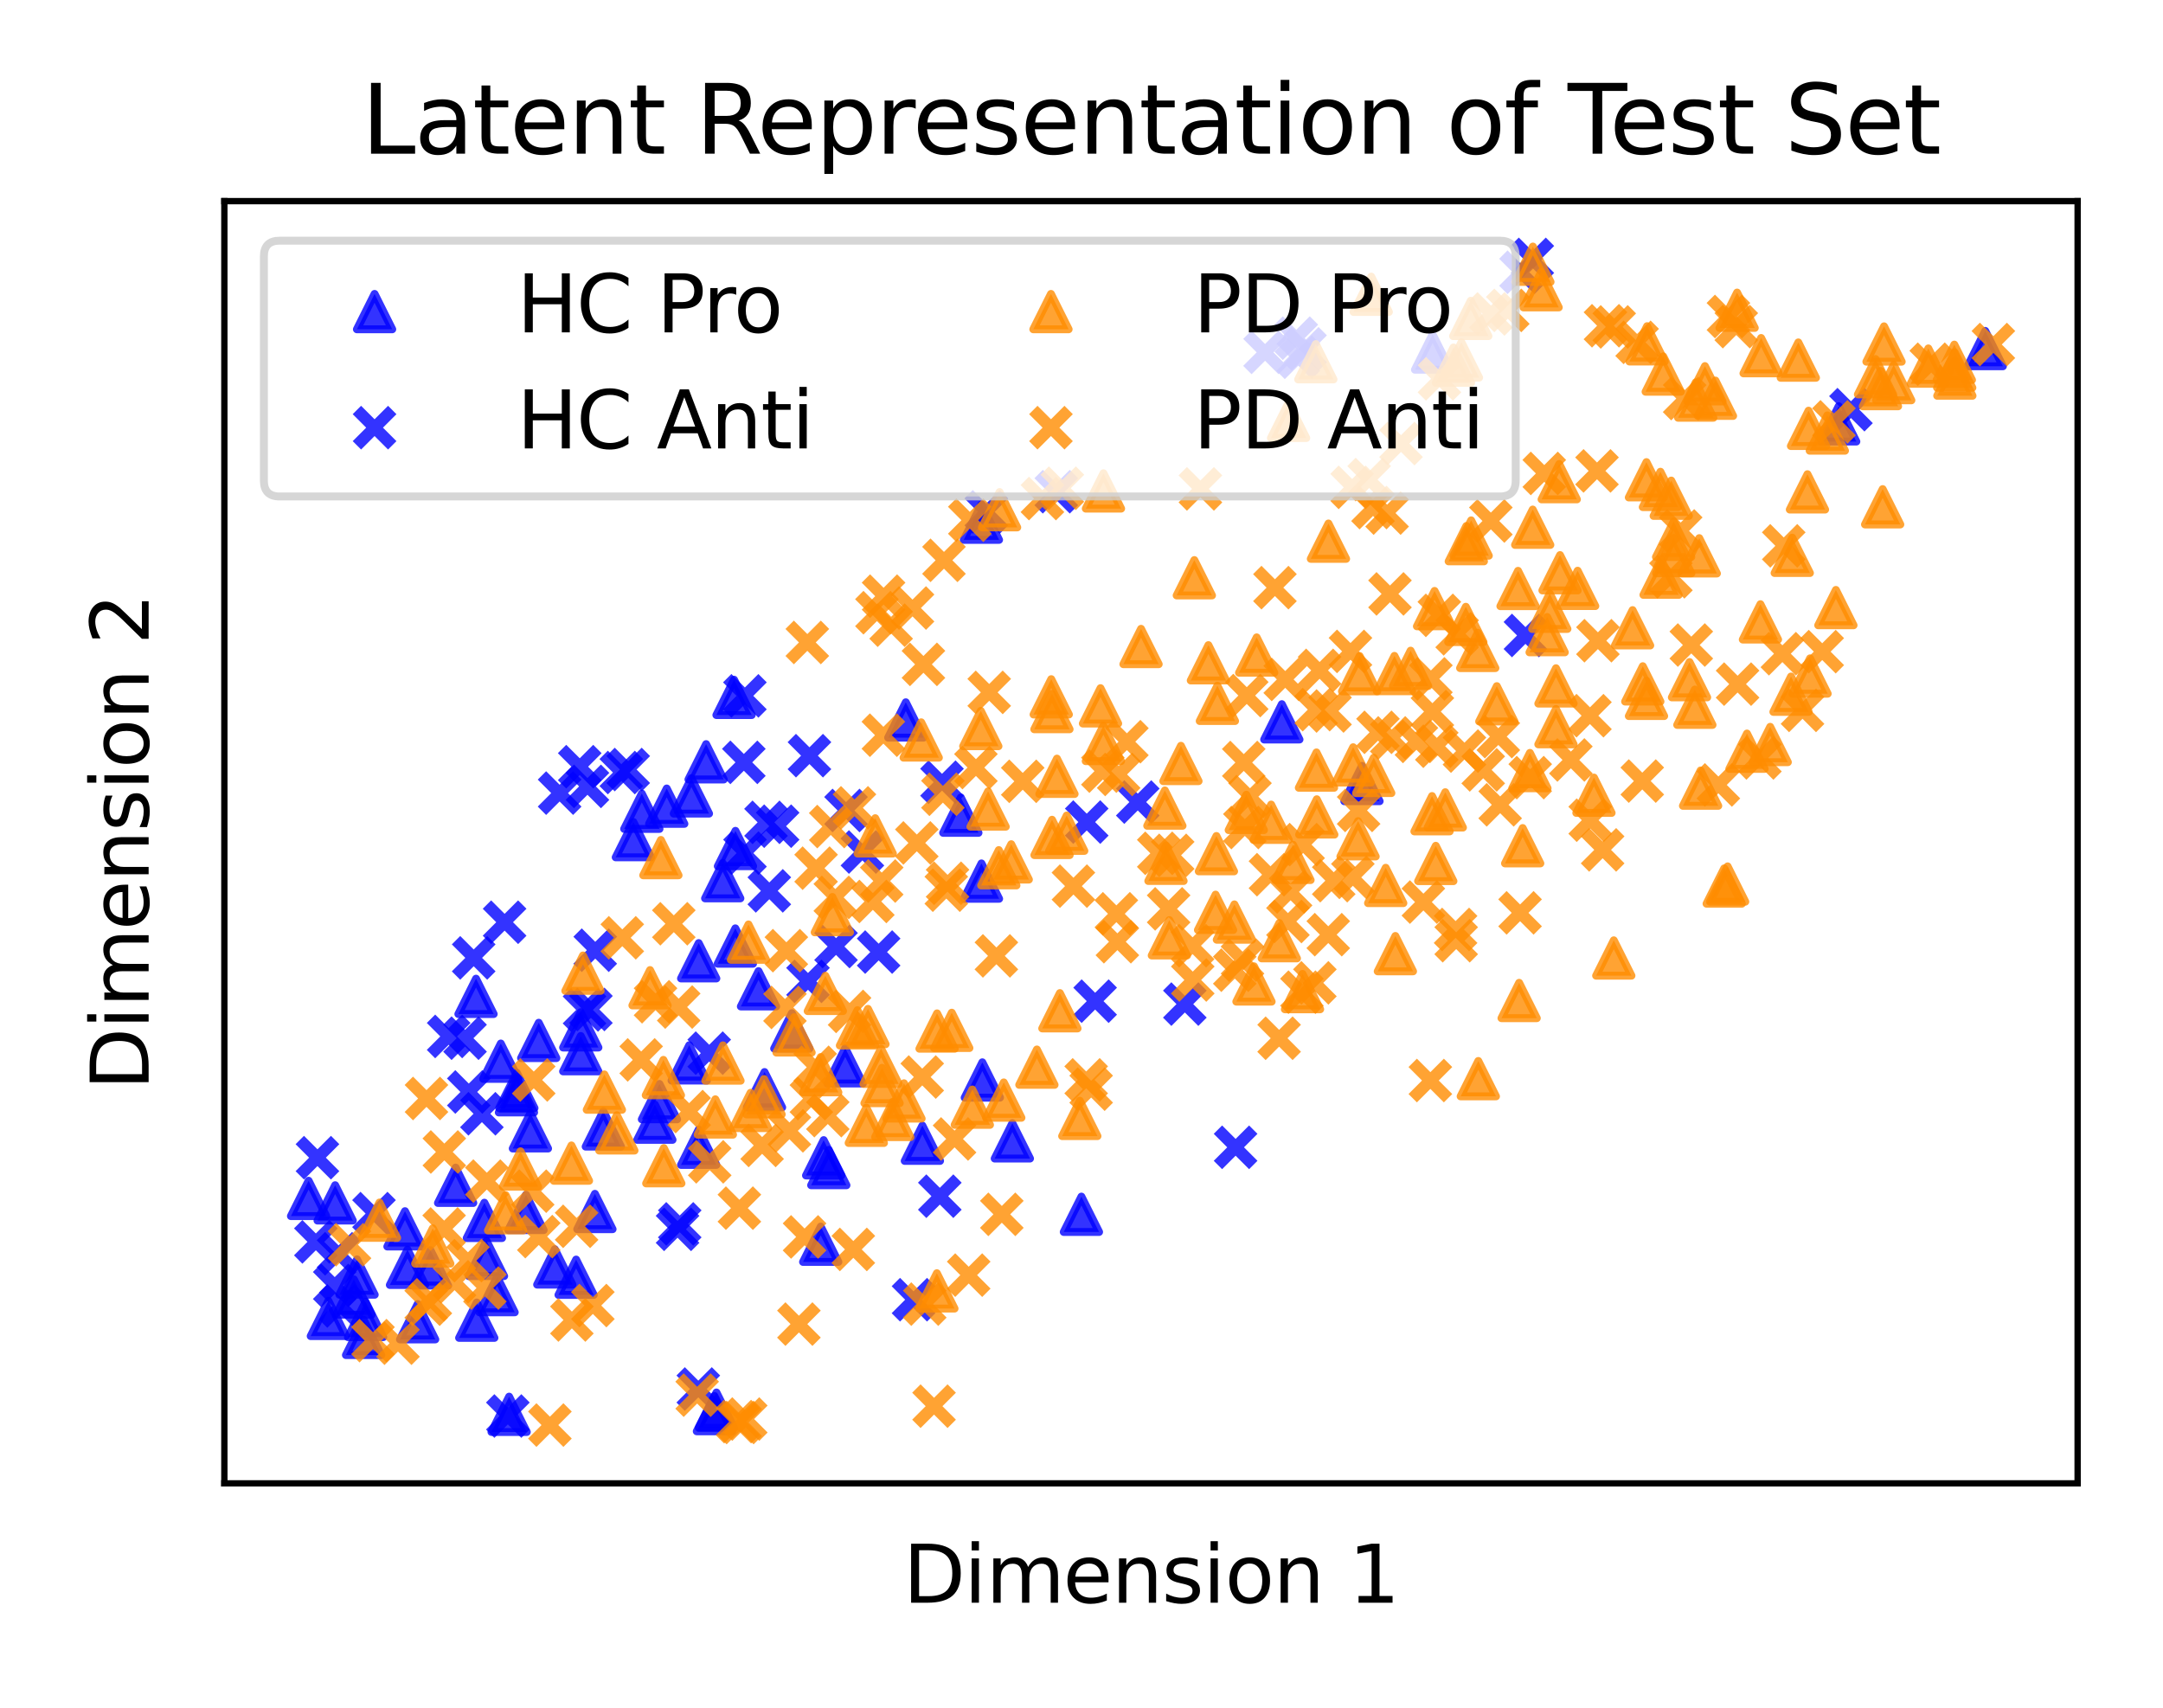 <?xml version="1.0" encoding="utf-8" standalone="no"?>
<!DOCTYPE svg PUBLIC "-//W3C//DTD SVG 1.1//EN"
  "http://www.w3.org/Graphics/SVG/1.1/DTD/svg11.dtd">
<svg xmlns:xlink="http://www.w3.org/1999/xlink" width="273.6pt" height="216pt" viewBox="0 0 273.6 216" xmlns="http://www.w3.org/2000/svg" version="1.1">
 <defs>
  <style type="text/css">*{stroke-linejoin: round; stroke-linecap: butt}</style>
 </defs>
 <g id="figure_1">
  <g id="patch_1">
   <path d="M 0 216 
L 273.6 216 
L 273.6 0 
L 0 0 
z
" style="fill: #ffffff"/>
  </g>
  <g id="axes_1">
   <g id="patch_2">
    <path d="M 28.38 187.62 
L 262.8 187.62 
L 262.8 25.44 
L 28.38 25.44 
z
" style="fill: #ffffff"/>
   </g>
   <g id="PathCollection_1">
    <defs>
     <path id="me8a9a6bc9b" d="M 0 -2.236 
L -2.236 2.236 
L 2.236 2.236 
z
" style="stroke: #0000ff; stroke-opacity: 0.8"/>
    </defs>
    <g clip-path="url(#p9cea40a402)">
     <use xlink:href="#me8a9a6bc9b" x="87.182" y="134.439" style="fill: #0000ff; fill-opacity: 0.8; stroke: #0000ff; stroke-opacity: 0.8"/>
     <use xlink:href="#me8a9a6bc9b" x="72.875" y="161.55" style="fill: #0000ff; fill-opacity: 0.8; stroke: #0000ff; stroke-opacity: 0.8"/>
     <use xlink:href="#me8a9a6bc9b" x="93.014" y="119.658" style="fill: #0000ff; fill-opacity: 0.8; stroke: #0000ff; stroke-opacity: 0.8"/>
     <use xlink:href="#me8a9a6bc9b" x="83.416" y="139.339" style="fill: #0000ff; fill-opacity: 0.8; stroke: #0000ff; stroke-opacity: 0.8"/>
     <use xlink:href="#me8a9a6bc9b" x="103.814" y="157.378" style="fill: #0000ff; fill-opacity: 0.8; stroke: #0000ff; stroke-opacity: 0.8"/>
     <use xlink:href="#me8a9a6bc9b" x="61.535" y="159.171" style="fill: #0000ff; fill-opacity: 0.8; stroke: #0000ff; stroke-opacity: 0.8"/>
     <use xlink:href="#me8a9a6bc9b" x="54.448" y="160.365" style="fill: #0000ff; fill-opacity: 0.8; stroke: #0000ff; stroke-opacity: 0.8"/>
     <use xlink:href="#me8a9a6bc9b" x="251.115" y="44.09" style="fill: #0000ff; fill-opacity: 0.8; stroke: #0000ff; stroke-opacity: 0.8"/>
     <use xlink:href="#me8a9a6bc9b" x="62.874" y="163.75" style="fill: #0000ff; fill-opacity: 0.8; stroke: #0000ff; stroke-opacity: 0.8"/>
     <use xlink:href="#me8a9a6bc9b" x="75.251" y="153.236" style="fill: #0000ff; fill-opacity: 0.8; stroke: #0000ff; stroke-opacity: 0.8"/>
     <use xlink:href="#me8a9a6bc9b" x="66.532" y="153.352" style="fill: #0000ff; fill-opacity: 0.8; stroke: #0000ff; stroke-opacity: 0.8"/>
     <use xlink:href="#me8a9a6bc9b" x="124.146" y="111.444" style="fill: #0000ff; fill-opacity: 0.8; stroke: #0000ff; stroke-opacity: 0.8"/>
     <use xlink:href="#me8a9a6bc9b" x="181.214" y="44.526" style="fill: #0000ff; fill-opacity: 0.8; stroke: #0000ff; stroke-opacity: 0.8"/>
     <use xlink:href="#me8a9a6bc9b" x="172.277" y="99.105" style="fill: #0000ff; fill-opacity: 0.8; stroke: #0000ff; stroke-opacity: 0.8"/>
     <use xlink:href="#me8a9a6bc9b" x="89.317" y="96.355" style="fill: #0000ff; fill-opacity: 0.8; stroke: #0000ff; stroke-opacity: 0.8"/>
     <use xlink:href="#me8a9a6bc9b" x="87.455" y="100.671" style="fill: #0000ff; fill-opacity: 0.8; stroke: #0000ff; stroke-opacity: 0.8"/>
     <use xlink:href="#me8a9a6bc9b" x="121.535" y="103.105" style="fill: #0000ff; fill-opacity: 0.8; stroke: #0000ff; stroke-opacity: 0.8"/>
     <use xlink:href="#me8a9a6bc9b" x="124.257" y="136.6" style="fill: #0000ff; fill-opacity: 0.8; stroke: #0000ff; stroke-opacity: 0.8"/>
     <use xlink:href="#me8a9a6bc9b" x="81.184" y="102.608" style="fill: #0000ff; fill-opacity: 0.8; stroke: #0000ff; stroke-opacity: 0.8"/>
     <use xlink:href="#me8a9a6bc9b" x="92.85" y="88.206" style="fill: #0000ff; fill-opacity: 0.8; stroke: #0000ff; stroke-opacity: 0.8"/>
     <use xlink:href="#me8a9a6bc9b" x="84.334" y="101.967" style="fill: #0000ff; fill-opacity: 0.8; stroke: #0000ff; stroke-opacity: 0.8"/>
     <use xlink:href="#me8a9a6bc9b" x="88.375" y="145.108" style="fill: #0000ff; fill-opacity: 0.8; stroke: #0000ff; stroke-opacity: 0.8"/>
     <use xlink:href="#me8a9a6bc9b" x="232.577" y="53.612" style="fill: #0000ff; fill-opacity: 0.8; stroke: #0000ff; stroke-opacity: 0.8"/>
     <use xlink:href="#me8a9a6bc9b" x="70.177" y="160.246" style="fill: #0000ff; fill-opacity: 0.8; stroke: #0000ff; stroke-opacity: 0.8"/>
     <use xlink:href="#me8a9a6bc9b" x="52.827" y="167.177" style="fill: #0000ff; fill-opacity: 0.8; stroke: #0000ff; stroke-opacity: 0.8"/>
     <use xlink:href="#me8a9a6bc9b" x="124.138" y="66.048" style="fill: #0000ff; fill-opacity: 0.8; stroke: #0000ff; stroke-opacity: 0.8"/>
     <use xlink:href="#me8a9a6bc9b" x="57.634" y="149.919" style="fill: #0000ff; fill-opacity: 0.8; stroke: #0000ff; stroke-opacity: 0.8"/>
     <use xlink:href="#me8a9a6bc9b" x="104.187" y="146.442" style="fill: #0000ff; fill-opacity: 0.8; stroke: #0000ff; stroke-opacity: 0.8"/>
     <use xlink:href="#me8a9a6bc9b" x="128.054" y="144.301" style="fill: #0000ff; fill-opacity: 0.8; stroke: #0000ff; stroke-opacity: 0.8"/>
     <use xlink:href="#me8a9a6bc9b" x="51.545" y="160.292" style="fill: #0000ff; fill-opacity: 0.8; stroke: #0000ff; stroke-opacity: 0.8"/>
     <use xlink:href="#me8a9a6bc9b" x="61.269" y="154.358" style="fill: #0000ff; fill-opacity: 0.8; stroke: #0000ff; stroke-opacity: 0.8"/>
     <use xlink:href="#me8a9a6bc9b" x="116.674" y="144.601" style="fill: #0000ff; fill-opacity: 0.8; stroke: #0000ff; stroke-opacity: 0.8"/>
     <use xlink:href="#me8a9a6bc9b" x="104.835" y="147.678" style="fill: #0000ff; fill-opacity: 0.8; stroke: #0000ff; stroke-opacity: 0.8"/>
     <use xlink:href="#me8a9a6bc9b" x="63.347" y="134.223" style="fill: #0000ff; fill-opacity: 0.8; stroke: #0000ff; stroke-opacity: 0.8"/>
     <use xlink:href="#me8a9a6bc9b" x="88.378" y="121.522" style="fill: #0000ff; fill-opacity: 0.8; stroke: #0000ff; stroke-opacity: 0.8"/>
     <use xlink:href="#me8a9a6bc9b" x="73.461" y="133.276" style="fill: #0000ff; fill-opacity: 0.8; stroke: #0000ff; stroke-opacity: 0.8"/>
     <use xlink:href="#me8a9a6bc9b" x="65.325" y="138.472" style="fill: #0000ff; fill-opacity: 0.8; stroke: #0000ff; stroke-opacity: 0.8"/>
     <use xlink:href="#me8a9a6bc9b" x="60.213" y="126.024" style="fill: #0000ff; fill-opacity: 0.8; stroke: #0000ff; stroke-opacity: 0.8"/>
     <use xlink:href="#me8a9a6bc9b" x="80.115" y="106.2" style="fill: #0000ff; fill-opacity: 0.8; stroke: #0000ff; stroke-opacity: 0.8"/>
     <use xlink:href="#me8a9a6bc9b" x="93.028" y="107.323" style="fill: #0000ff; fill-opacity: 0.8; stroke: #0000ff; stroke-opacity: 0.8"/>
     <use xlink:href="#me8a9a6bc9b" x="162.14" y="91.301" style="fill: #0000ff; fill-opacity: 0.8; stroke: #0000ff; stroke-opacity: 0.8"/>
     <use xlink:href="#me8a9a6bc9b" x="65.375" y="137.92" style="fill: #0000ff; fill-opacity: 0.8; stroke: #0000ff; stroke-opacity: 0.8"/>
     <use xlink:href="#me8a9a6bc9b" x="106.914" y="134.81" style="fill: #0000ff; fill-opacity: 0.8; stroke: #0000ff; stroke-opacity: 0.8"/>
     <use xlink:href="#me8a9a6bc9b" x="51.228" y="155.428" style="fill: #0000ff; fill-opacity: 0.8; stroke: #0000ff; stroke-opacity: 0.8"/>
     <use xlink:href="#me8a9a6bc9b" x="42.394" y="152.146" style="fill: #0000ff; fill-opacity: 0.8; stroke: #0000ff; stroke-opacity: 0.8"/>
     <use xlink:href="#me8a9a6bc9b" x="44.764" y="164.052" style="fill: #0000ff; fill-opacity: 0.8; stroke: #0000ff; stroke-opacity: 0.8"/>
     <use xlink:href="#me8a9a6bc9b" x="45.991" y="169.159" style="fill: #0000ff; fill-opacity: 0.8; stroke: #0000ff; stroke-opacity: 0.8"/>
     <use xlink:href="#me8a9a6bc9b" x="64.4" y="178.888" style="fill: #0000ff; fill-opacity: 0.8; stroke: #0000ff; stroke-opacity: 0.8"/>
     <use xlink:href="#me8a9a6bc9b" x="60.306" y="166.984" style="fill: #0000ff; fill-opacity: 0.8; stroke: #0000ff; stroke-opacity: 0.8"/>
     <use xlink:href="#me8a9a6bc9b" x="90.368" y="178.8" style="fill: #0000ff; fill-opacity: 0.8; stroke: #0000ff; stroke-opacity: 0.8"/>
     <use xlink:href="#me8a9a6bc9b" x="46.242" y="166.888" style="fill: #0000ff; fill-opacity: 0.8; stroke: #0000ff; stroke-opacity: 0.8"/>
     <use xlink:href="#me8a9a6bc9b" x="39.035" y="151.581" style="fill: #0000ff; fill-opacity: 0.8; stroke: #0000ff; stroke-opacity: 0.8"/>
     <use xlink:href="#me8a9a6bc9b" x="90.625" y="178.364" style="fill: #0000ff; fill-opacity: 0.8; stroke: #0000ff; stroke-opacity: 0.8"/>
     <use xlink:href="#me8a9a6bc9b" x="45.162" y="161.526" style="fill: #0000ff; fill-opacity: 0.8; stroke: #0000ff; stroke-opacity: 0.8"/>
     <use xlink:href="#me8a9a6bc9b" x="41.535" y="166.759" style="fill: #0000ff; fill-opacity: 0.8; stroke: #0000ff; stroke-opacity: 0.8"/>
     <use xlink:href="#me8a9a6bc9b" x="76.317" y="142.792" style="fill: #0000ff; fill-opacity: 0.8; stroke: #0000ff; stroke-opacity: 0.8"/>
     <use xlink:href="#me8a9a6bc9b" x="100.157" y="130.388" style="fill: #0000ff; fill-opacity: 0.8; stroke: #0000ff; stroke-opacity: 0.8"/>
     <use xlink:href="#me8a9a6bc9b" x="67.091" y="143.033" style="fill: #0000ff; fill-opacity: 0.8; stroke: #0000ff; stroke-opacity: 0.8"/>
     <use xlink:href="#me8a9a6bc9b" x="136.79" y="153.588" style="fill: #0000ff; fill-opacity: 0.8; stroke: #0000ff; stroke-opacity: 0.8"/>
     <use xlink:href="#me8a9a6bc9b" x="95.945" y="125.066" style="fill: #0000ff; fill-opacity: 0.8; stroke: #0000ff; stroke-opacity: 0.8"/>
     <use xlink:href="#me8a9a6bc9b" x="82.834" y="141.936" style="fill: #0000ff; fill-opacity: 0.8; stroke: #0000ff; stroke-opacity: 0.8"/>
     <use xlink:href="#me8a9a6bc9b" x="96.705" y="137.83" style="fill: #0000ff; fill-opacity: 0.8; stroke: #0000ff; stroke-opacity: 0.8"/>
     <use xlink:href="#me8a9a6bc9b" x="73.461" y="130.259" style="fill: #0000ff; fill-opacity: 0.8; stroke: #0000ff; stroke-opacity: 0.8"/>
     <use xlink:href="#me8a9a6bc9b" x="91.418" y="111.392" style="fill: #0000ff; fill-opacity: 0.8; stroke: #0000ff; stroke-opacity: 0.8"/>
     <use xlink:href="#me8a9a6bc9b" x="68.144" y="131.597" style="fill: #0000ff; fill-opacity: 0.8; stroke: #0000ff; stroke-opacity: 0.8"/>
     <use xlink:href="#me8a9a6bc9b" x="114.576" y="91.063" style="fill: #0000ff; fill-opacity: 0.8; stroke: #0000ff; stroke-opacity: 0.8"/>
    </g>
   </g>
   <g id="PathCollection_2">
    <defs>
     <path id="m349ba63967" d="M -2.236 2.236 
L 2.236 -2.236 
M -2.236 -2.236 
L 2.236 2.236 
" style="stroke: #0000ff; stroke-opacity: 0.8; stroke-width: 1.5"/>
    </defs>
    <g clip-path="url(#p9cea40a402)">
     <use xlink:href="#m349ba63967" x="96.893" y="104.014" style="fill: #0000ff; fill-opacity: 0.8; stroke: #0000ff; stroke-opacity: 0.8; stroke-width: 1.5"/>
     <use xlink:href="#m349ba63967" x="98.366" y="104.5" style="fill: #0000ff; fill-opacity: 0.8; stroke: #0000ff; stroke-opacity: 0.8; stroke-width: 1.5"/>
     <use xlink:href="#m349ba63967" x="102.389" y="95.58" style="fill: #0000ff; fill-opacity: 0.8; stroke: #0000ff; stroke-opacity: 0.8; stroke-width: 1.5"/>
     <use xlink:href="#m349ba63967" x="102.203" y="124.127" style="fill: #0000ff; fill-opacity: 0.8; stroke: #0000ff; stroke-opacity: 0.8; stroke-width: 1.5"/>
     <use xlink:href="#m349ba63967" x="143.918" y="101.449" style="fill: #0000ff; fill-opacity: 0.8; stroke: #0000ff; stroke-opacity: 0.8; stroke-width: 1.5"/>
     <use xlink:href="#m349ba63967" x="138.525" y="126.631" style="fill: #0000ff; fill-opacity: 0.8; stroke: #0000ff; stroke-opacity: 0.8; stroke-width: 1.5"/>
     <use xlink:href="#m349ba63967" x="149.872" y="127.003" style="fill: #0000ff; fill-opacity: 0.8; stroke: #0000ff; stroke-opacity: 0.8; stroke-width: 1.5"/>
     <use xlink:href="#m349ba63967" x="111.141" y="120.419" style="fill: #0000ff; fill-opacity: 0.8; stroke: #0000ff; stroke-opacity: 0.8; stroke-width: 1.5"/>
     <use xlink:href="#m349ba63967" x="119.155" y="98.936" style="fill: #0000ff; fill-opacity: 0.8; stroke: #0000ff; stroke-opacity: 0.8; stroke-width: 1.5"/>
     <use xlink:href="#m349ba63967" x="109.089" y="107.766" style="fill: #0000ff; fill-opacity: 0.8; stroke: #0000ff; stroke-opacity: 0.8; stroke-width: 1.5"/>
     <use xlink:href="#m349ba63967" x="74.746" y="127.681" style="fill: #0000ff; fill-opacity: 0.8; stroke: #0000ff; stroke-opacity: 0.8; stroke-width: 1.5"/>
     <use xlink:href="#m349ba63967" x="160.019" y="44.57" style="fill: #0000ff; fill-opacity: 0.8; stroke: #0000ff; stroke-opacity: 0.8; stroke-width: 1.5"/>
     <use xlink:href="#m349ba63967" x="124.755" y="64.745" style="fill: #0000ff; fill-opacity: 0.8; stroke: #0000ff; stroke-opacity: 0.8; stroke-width: 1.5"/>
     <use xlink:href="#m349ba63967" x="192.396" y="34.434" style="fill: #0000ff; fill-opacity: 0.8; stroke: #0000ff; stroke-opacity: 0.8; stroke-width: 1.5"/>
     <use xlink:href="#m349ba63967" x="164.22" y="45.19" style="fill: #0000ff; fill-opacity: 0.8; stroke: #0000ff; stroke-opacity: 0.8; stroke-width: 1.5"/>
     <use xlink:href="#m349ba63967" x="70.786" y="100.315" style="fill: #0000ff; fill-opacity: 0.8; stroke: #0000ff; stroke-opacity: 0.8; stroke-width: 1.5"/>
     <use xlink:href="#m349ba63967" x="94.234" y="107.905" style="fill: #0000ff; fill-opacity: 0.8; stroke: #0000ff; stroke-opacity: 0.8; stroke-width: 1.5"/>
     <use xlink:href="#m349ba63967" x="58.824" y="131.315" style="fill: #0000ff; fill-opacity: 0.8; stroke: #0000ff; stroke-opacity: 0.8; stroke-width: 1.5"/>
     <use xlink:href="#m349ba63967" x="63.829" y="116.647" style="fill: #0000ff; fill-opacity: 0.8; stroke: #0000ff; stroke-opacity: 0.8; stroke-width: 1.5"/>
     <use xlink:href="#m349ba63967" x="73.938" y="127.737" style="fill: #0000ff; fill-opacity: 0.8; stroke: #0000ff; stroke-opacity: 0.8; stroke-width: 1.5"/>
     <use xlink:href="#m349ba63967" x="60.957" y="140.873" style="fill: #0000ff; fill-opacity: 0.8; stroke: #0000ff; stroke-opacity: 0.8; stroke-width: 1.5"/>
     <use xlink:href="#m349ba63967" x="163.97" y="42.772" style="fill: #0000ff; fill-opacity: 0.8; stroke: #0000ff; stroke-opacity: 0.8; stroke-width: 1.5"/>
     <use xlink:href="#m349ba63967" x="74.309" y="99.467" style="fill: #0000ff; fill-opacity: 0.8; stroke: #0000ff; stroke-opacity: 0.8; stroke-width: 1.5"/>
     <use xlink:href="#m349ba63967" x="85.705" y="155.491" style="fill: #0000ff; fill-opacity: 0.8; stroke: #0000ff; stroke-opacity: 0.8; stroke-width: 1.5"/>
     <use xlink:href="#m349ba63967" x="118.879" y="151.299" style="fill: #0000ff; fill-opacity: 0.8; stroke: #0000ff; stroke-opacity: 0.8; stroke-width: 1.5"/>
     <use xlink:href="#m349ba63967" x="59.918" y="121.156" style="fill: #0000ff; fill-opacity: 0.8; stroke: #0000ff; stroke-opacity: 0.8; stroke-width: 1.5"/>
     <use xlink:href="#m349ba63967" x="192.955" y="80.378" style="fill: #0000ff; fill-opacity: 0.8; stroke: #0000ff; stroke-opacity: 0.8; stroke-width: 1.5"/>
     <use xlink:href="#m349ba63967" x="165.076" y="44.123" style="fill: #0000ff; fill-opacity: 0.8; stroke: #0000ff; stroke-opacity: 0.8; stroke-width: 1.5"/>
     <use xlink:href="#m349ba63967" x="78.592" y="97.713" style="fill: #0000ff; fill-opacity: 0.8; stroke: #0000ff; stroke-opacity: 0.8; stroke-width: 1.5"/>
     <use xlink:href="#m349ba63967" x="115.553" y="164.391" style="fill: #0000ff; fill-opacity: 0.8; stroke: #0000ff; stroke-opacity: 0.8; stroke-width: 1.5"/>
     <use xlink:href="#m349ba63967" x="75.293" y="120.187" style="fill: #0000ff; fill-opacity: 0.8; stroke: #0000ff; stroke-opacity: 0.8; stroke-width: 1.5"/>
     <use xlink:href="#m349ba63967" x="59.299" y="138.115" style="fill: #0000ff; fill-opacity: 0.8; stroke: #0000ff; stroke-opacity: 0.8; stroke-width: 1.5"/>
     <use xlink:href="#m349ba63967" x="56.752" y="131.092" style="fill: #0000ff; fill-opacity: 0.8; stroke: #0000ff; stroke-opacity: 0.8; stroke-width: 1.5"/>
     <use xlink:href="#m349ba63967" x="42.342" y="162.594" style="fill: #0000ff; fill-opacity: 0.8; stroke: #0000ff; stroke-opacity: 0.8; stroke-width: 1.5"/>
     <use xlink:href="#m349ba63967" x="43.105" y="165.182" style="fill: #0000ff; fill-opacity: 0.8; stroke: #0000ff; stroke-opacity: 0.8; stroke-width: 1.5"/>
     <use xlink:href="#m349ba63967" x="85.98" y="154.799" style="fill: #0000ff; fill-opacity: 0.8; stroke: #0000ff; stroke-opacity: 0.8; stroke-width: 1.5"/>
     <use xlink:href="#m349ba63967" x="64.238" y="179.104" style="fill: #0000ff; fill-opacity: 0.8; stroke: #0000ff; stroke-opacity: 0.8; stroke-width: 1.5"/>
     <use xlink:href="#m349ba63967" x="39.953" y="157.076" style="fill: #0000ff; fill-opacity: 0.8; stroke: #0000ff; stroke-opacity: 0.8; stroke-width: 1.5"/>
     <use xlink:href="#m349ba63967" x="88.33" y="175.688" style="fill: #0000ff; fill-opacity: 0.8; stroke: #0000ff; stroke-opacity: 0.8; stroke-width: 1.5"/>
     <use xlink:href="#m349ba63967" x="42.826" y="158.583" style="fill: #0000ff; fill-opacity: 0.8; stroke: #0000ff; stroke-opacity: 0.8; stroke-width: 1.5"/>
     <use xlink:href="#m349ba63967" x="40.156" y="146.428" style="fill: #0000ff; fill-opacity: 0.8; stroke: #0000ff; stroke-opacity: 0.8; stroke-width: 1.5"/>
     <use xlink:href="#m349ba63967" x="133.61" y="62.193" style="fill: #0000ff; fill-opacity: 0.8; stroke: #0000ff; stroke-opacity: 0.8; stroke-width: 1.5"/>
     <use xlink:href="#m349ba63967" x="156.293" y="145.117" style="fill: #0000ff; fill-opacity: 0.8; stroke: #0000ff; stroke-opacity: 0.8; stroke-width: 1.5"/>
     <use xlink:href="#m349ba63967" x="47.306" y="153.503" style="fill: #0000ff; fill-opacity: 0.8; stroke: #0000ff; stroke-opacity: 0.8; stroke-width: 1.5"/>
     <use xlink:href="#m349ba63967" x="89.71" y="133.206" style="fill: #0000ff; fill-opacity: 0.8; stroke: #0000ff; stroke-opacity: 0.8; stroke-width: 1.5"/>
     <use xlink:href="#m349ba63967" x="105.75" y="119.72" style="fill: #0000ff; fill-opacity: 0.8; stroke: #0000ff; stroke-opacity: 0.8; stroke-width: 1.5"/>
     <use xlink:href="#m349ba63967" x="193.822" y="32.812" style="fill: #0000ff; fill-opacity: 0.8; stroke: #0000ff; stroke-opacity: 0.8; stroke-width: 1.5"/>
     <use xlink:href="#m349ba63967" x="107.014" y="102.515" style="fill: #0000ff; fill-opacity: 0.8; stroke: #0000ff; stroke-opacity: 0.8; stroke-width: 1.5"/>
     <use xlink:href="#m349ba63967" x="137.463" y="103.978" style="fill: #0000ff; fill-opacity: 0.8; stroke: #0000ff; stroke-opacity: 0.8; stroke-width: 1.5"/>
     <use xlink:href="#m349ba63967" x="94.089" y="96.426" style="fill: #0000ff; fill-opacity: 0.8; stroke: #0000ff; stroke-opacity: 0.8; stroke-width: 1.5"/>
     <use xlink:href="#m349ba63967" x="234.13" y="51.815" style="fill: #0000ff; fill-opacity: 0.8; stroke: #0000ff; stroke-opacity: 0.8; stroke-width: 1.5"/>
     <use xlink:href="#m349ba63967" x="97.31" y="112.678" style="fill: #0000ff; fill-opacity: 0.8; stroke: #0000ff; stroke-opacity: 0.8; stroke-width: 1.5"/>
     <use xlink:href="#m349ba63967" x="73.33" y="96.972" style="fill: #0000ff; fill-opacity: 0.8; stroke: #0000ff; stroke-opacity: 0.8; stroke-width: 1.5"/>
     <use xlink:href="#m349ba63967" x="79.463" y="97.334" style="fill: #0000ff; fill-opacity: 0.8; stroke: #0000ff; stroke-opacity: 0.8; stroke-width: 1.5"/>
     <use xlink:href="#m349ba63967" x="94.222" y="88.016" style="fill: #0000ff; fill-opacity: 0.8; stroke: #0000ff; stroke-opacity: 0.8; stroke-width: 1.5"/>
    </g>
   </g>
   <g id="PathCollection_3">
    <defs>
     <path id="m2a50df25db" d="M 0 -2.236 
L -2.236 2.236 
L 2.236 2.236 
z
" style="stroke: #ff8c00; stroke-opacity: 0.8"/>
    </defs>
    <g clip-path="url(#p9cea40a402)">
     <use xlink:href="#m2a50df25db" x="91.449" y="134.457" style="fill: #ff8c00; fill-opacity: 0.8; stroke: #ff8c00; stroke-opacity: 0.8"/>
     <use xlink:href="#m2a50df25db" x="110.71" y="105.725" style="fill: #ff8c00; fill-opacity: 0.8; stroke: #ff8c00; stroke-opacity: 0.8"/>
     <use xlink:href="#m2a50df25db" x="132.972" y="88.138" style="fill: #ff8c00; fill-opacity: 0.8; stroke: #ff8c00; stroke-opacity: 0.8"/>
     <use xlink:href="#m2a50df25db" x="105.285" y="115.688" style="fill: #ff8c00; fill-opacity: 0.8; stroke: #ff8c00; stroke-opacity: 0.8"/>
     <use xlink:href="#m2a50df25db" x="139.567" y="94.036" style="fill: #ff8c00; fill-opacity: 0.8; stroke: #ff8c00; stroke-opacity: 0.8"/>
     <use xlink:href="#m2a50df25db" x="166.522" y="97.404" style="fill: #ff8c00; fill-opacity: 0.8; stroke: #ff8c00; stroke-opacity: 0.8"/>
     <use xlink:href="#m2a50df25db" x="133.695" y="98.189" style="fill: #ff8c00; fill-opacity: 0.8; stroke: #ff8c00; stroke-opacity: 0.8"/>
     <use xlink:href="#m2a50df25db" x="124.063" y="92.149" style="fill: #ff8c00; fill-opacity: 0.8; stroke: #ff8c00; stroke-opacity: 0.8"/>
     <use xlink:href="#m2a50df25db" x="149.377" y="96.566" style="fill: #ff8c00; fill-opacity: 0.8; stroke: #ff8c00; stroke-opacity: 0.8"/>
     <use xlink:href="#m2a50df25db" x="185.474" y="68.768" style="fill: #ff8c00; fill-opacity: 0.8; stroke: #ff8c00; stroke-opacity: 0.8"/>
     <use xlink:href="#m2a50df25db" x="133.06" y="90.004" style="fill: #ff8c00; fill-opacity: 0.8; stroke: #ff8c00; stroke-opacity: 0.8"/>
     <use xlink:href="#m2a50df25db" x="218.53" y="111.817" style="fill: #ff8c00; fill-opacity: 0.8; stroke: #ff8c00; stroke-opacity: 0.8"/>
     <use xlink:href="#m2a50df25db" x="184.86" y="45.528" style="fill: #ff8c00; fill-opacity: 0.8; stroke: #ff8c00; stroke-opacity: 0.8"/>
     <use xlink:href="#m2a50df25db" x="222.68" y="78.657" style="fill: #ff8c00; fill-opacity: 0.8; stroke: #ff8c00; stroke-opacity: 0.8"/>
     <use xlink:href="#m2a50df25db" x="173.448" y="37.222" style="fill: #ff8c00; fill-opacity: 0.8; stroke: #ff8c00; stroke-opacity: 0.8"/>
     <use xlink:href="#m2a50df25db" x="186.037" y="40.276" style="fill: #ff8c00; fill-opacity: 0.8; stroke: #ff8c00; stroke-opacity: 0.8"/>
     <use xlink:href="#m2a50df25db" x="226.549" y="87.806" style="fill: #ff8c00; fill-opacity: 0.8; stroke: #ff8c00; stroke-opacity: 0.8"/>
     <use xlink:href="#m2a50df25db" x="47.999" y="154.335" style="fill: #ff8c00; fill-opacity: 0.8; stroke: #ff8c00; stroke-opacity: 0.8"/>
     <use xlink:href="#m2a50df25db" x="204.13" y="121.171" style="fill: #ff8c00; fill-opacity: 0.8; stroke: #ff8c00; stroke-opacity: 0.8"/>
     <use xlink:href="#m2a50df25db" x="208.268" y="88.335" style="fill: #ff8c00; fill-opacity: 0.8; stroke: #ff8c00; stroke-opacity: 0.8"/>
     <use xlink:href="#m2a50df25db" x="193.896" y="33.422" style="fill: #ff8c00; fill-opacity: 0.8; stroke: #ff8c00; stroke-opacity: 0.8"/>
     <use xlink:href="#m2a50df25db" x="214.384" y="89.453" style="fill: #ff8c00; fill-opacity: 0.8; stroke: #ff8c00; stroke-opacity: 0.8"/>
     <use xlink:href="#m2a50df25db" x="218.097" y="112.068" style="fill: #ff8c00; fill-opacity: 0.8; stroke: #ff8c00; stroke-opacity: 0.8"/>
     <use xlink:href="#m2a50df25db" x="72.282" y="147.115" style="fill: #ff8c00; fill-opacity: 0.8; stroke: #ff8c00; stroke-opacity: 0.8"/>
     <use xlink:href="#m2a50df25db" x="133.073" y="105.92" style="fill: #ff8c00; fill-opacity: 0.8; stroke: #ff8c00; stroke-opacity: 0.8"/>
     <use xlink:href="#m2a50df25db" x="186.088" y="68.051" style="fill: #ff8c00; fill-opacity: 0.8; stroke: #ff8c00; stroke-opacity: 0.8"/>
     <use xlink:href="#m2a50df25db" x="111.447" y="134.865" style="fill: #ff8c00; fill-opacity: 0.8; stroke: #ff8c00; stroke-opacity: 0.8"/>
     <use xlink:href="#m2a50df25db" x="127.911" y="109.014" style="fill: #ff8c00; fill-opacity: 0.8; stroke: #ff8c00; stroke-opacity: 0.8"/>
     <use xlink:href="#m2a50df25db" x="96.647" y="138.715" style="fill: #ff8c00; fill-opacity: 0.8; stroke: #ff8c00; stroke-opacity: 0.8"/>
     <use xlink:href="#m2a50df25db" x="158.617" y="124.453" style="fill: #ff8c00; fill-opacity: 0.8; stroke: #ff8c00; stroke-opacity: 0.8"/>
     <use xlink:href="#m2a50df25db" x="122.991" y="140.041" style="fill: #ff8c00; fill-opacity: 0.8; stroke: #ff8c00; stroke-opacity: 0.8"/>
     <use xlink:href="#m2a50df25db" x="153.866" y="107.975" style="fill: #ff8c00; fill-opacity: 0.8; stroke: #ff8c00; stroke-opacity: 0.8"/>
     <use xlink:href="#m2a50df25db" x="210.113" y="73.007" style="fill: #ff8c00; fill-opacity: 0.8; stroke: #ff8c00; stroke-opacity: 0.8"/>
     <use xlink:href="#m2a50df25db" x="126.968" y="139.144" style="fill: #ff8c00; fill-opacity: 0.8; stroke: #ff8c00; stroke-opacity: 0.8"/>
     <use xlink:href="#m2a50df25db" x="164.756" y="125.422" style="fill: #ff8c00; fill-opacity: 0.8; stroke: #ff8c00; stroke-opacity: 0.8"/>
     <use xlink:href="#m2a50df25db" x="131.158" y="134.979" style="fill: #ff8c00; fill-opacity: 0.8; stroke: #ff8c00; stroke-opacity: 0.8"/>
     <use xlink:href="#m2a50df25db" x="161.821" y="118.984" style="fill: #ff8c00; fill-opacity: 0.8; stroke: #ff8c00; stroke-opacity: 0.8"/>
     <use xlink:href="#m2a50df25db" x="136.585" y="141.463" style="fill: #ff8c00; fill-opacity: 0.8; stroke: #ff8c00; stroke-opacity: 0.8"/>
     <use xlink:href="#m2a50df25db" x="192.157" y="126.546" style="fill: #ff8c00; fill-opacity: 0.8; stroke: #ff8c00; stroke-opacity: 0.8"/>
     <use xlink:href="#m2a50df25db" x="134.066" y="127.844" style="fill: #ff8c00; fill-opacity: 0.8; stroke: #ff8c00; stroke-opacity: 0.8"/>
     <use xlink:href="#m2a50df25db" x="211.711" y="70.273" style="fill: #ff8c00; fill-opacity: 0.8; stroke: #ff8c00; stroke-opacity: 0.8"/>
     <use xlink:href="#m2a50df25db" x="160.79" y="104.001" style="fill: #ff8c00; fill-opacity: 0.8; stroke: #ff8c00; stroke-opacity: 0.8"/>
     <use xlink:href="#m2a50df25db" x="211.698" y="68.215" style="fill: #ff8c00; fill-opacity: 0.8; stroke: #ff8c00; stroke-opacity: 0.8"/>
     <use xlink:href="#m2a50df25db" x="214.494" y="50.603" style="fill: #ff8c00; fill-opacity: 0.8; stroke: #ff8c00; stroke-opacity: 0.8"/>
     <use xlink:href="#m2a50df25db" x="108.463" y="130.007" style="fill: #ff8c00; fill-opacity: 0.8; stroke: #ff8c00; stroke-opacity: 0.8"/>
     <use xlink:href="#m2a50df25db" x="126.337" y="109.757" style="fill: #ff8c00; fill-opacity: 0.8; stroke: #ff8c00; stroke-opacity: 0.8"/>
     <use xlink:href="#m2a50df25db" x="90.486" y="141.279" style="fill: #ff8c00; fill-opacity: 0.8; stroke: #ff8c00; stroke-opacity: 0.8"/>
     <use xlink:href="#m2a50df25db" x="185.415" y="78.982" style="fill: #ff8c00; fill-opacity: 0.8; stroke: #ff8c00; stroke-opacity: 0.8"/>
     <use xlink:href="#m2a50df25db" x="157.646" y="102.757" style="fill: #ff8c00; fill-opacity: 0.8; stroke: #ff8c00; stroke-opacity: 0.8"/>
     <use xlink:href="#m2a50df25db" x="182.815" y="102.438" style="fill: #ff8c00; fill-opacity: 0.8; stroke: #ff8c00; stroke-opacity: 0.8"/>
     <use xlink:href="#m2a50df25db" x="239.539" y="48.396" style="fill: #ff8c00; fill-opacity: 0.8; stroke: #ff8c00; stroke-opacity: 0.8"/>
     <use xlink:href="#m2a50df25db" x="139.578" y="62.096" style="fill: #ff8c00; fill-opacity: 0.8; stroke: #ff8c00; stroke-opacity: 0.8"/>
     <use xlink:href="#m2a50df25db" x="183.848" y="46.185" style="fill: #ff8c00; fill-opacity: 0.8; stroke: #ff8c00; stroke-opacity: 0.8"/>
     <use xlink:href="#m2a50df25db" x="163.55" y="109.076" style="fill: #ff8c00; fill-opacity: 0.8; stroke: #ff8c00; stroke-opacity: 0.8"/>
     <use xlink:href="#m2a50df25db" x="207.798" y="86.5" style="fill: #ff8c00; fill-opacity: 0.8; stroke: #ff8c00; stroke-opacity: 0.8"/>
     <use xlink:href="#m2a50df25db" x="134.929" y="105.387" style="fill: #ff8c00; fill-opacity: 0.8; stroke: #ff8c00; stroke-opacity: 0.8"/>
     <use xlink:href="#m2a50df25db" x="166.561" y="103.329" style="fill: #ff8c00; fill-opacity: 0.8; stroke: #ff8c00; stroke-opacity: 0.8"/>
     <use xlink:href="#m2a50df25db" x="220.977" y="95.016" style="fill: #ff8c00; fill-opacity: 0.8; stroke: #ff8c00; stroke-opacity: 0.8"/>
     <use xlink:href="#m2a50df25db" x="206.507" y="79.405" style="fill: #ff8c00; fill-opacity: 0.8; stroke: #ff8c00; stroke-opacity: 0.8"/>
     <use xlink:href="#m2a50df25db" x="156.141" y="116.625" style="fill: #ff8c00; fill-opacity: 0.8; stroke: #ff8c00; stroke-opacity: 0.8"/>
     <use xlink:href="#m2a50df25db" x="195.7" y="80.273" style="fill: #ff8c00; fill-opacity: 0.8; stroke: #ff8c00; stroke-opacity: 0.8"/>
     <use xlink:href="#m2a50df25db" x="171.163" y="96.748" style="fill: #ff8c00; fill-opacity: 0.8; stroke: #ff8c00; stroke-opacity: 0.8"/>
     <use xlink:href="#m2a50df25db" x="199.557" y="74.422" style="fill: #ff8c00; fill-opacity: 0.8; stroke: #ff8c00; stroke-opacity: 0.8"/>
     <use xlink:href="#m2a50df25db" x="201.621" y="100.585" style="fill: #ff8c00; fill-opacity: 0.8; stroke: #ff8c00; stroke-opacity: 0.8"/>
     <use xlink:href="#m2a50df25db" x="228.765" y="54.18" style="fill: #ff8c00; fill-opacity: 0.8; stroke: #ff8c00; stroke-opacity: 0.8"/>
     <use xlink:href="#m2a50df25db" x="139.205" y="89.278" style="fill: #ff8c00; fill-opacity: 0.8; stroke: #ff8c00; stroke-opacity: 0.8"/>
     <use xlink:href="#m2a50df25db" x="111.571" y="137.3" style="fill: #ff8c00; fill-opacity: 0.8; stroke: #ff8c00; stroke-opacity: 0.8"/>
     <use xlink:href="#m2a50df25db" x="243.918" y="46.305" style="fill: #ff8c00; fill-opacity: 0.8; stroke: #ff8c00; stroke-opacity: 0.8"/>
     <use xlink:href="#m2a50df25db" x="231.14" y="54.772" style="fill: #ff8c00; fill-opacity: 0.8; stroke: #ff8c00; stroke-opacity: 0.8"/>
     <use xlink:href="#m2a50df25db" x="214.941" y="70.301" style="fill: #ff8c00; fill-opacity: 0.8; stroke: #ff8c00; stroke-opacity: 0.8"/>
     <use xlink:href="#m2a50df25db" x="223.913" y="94.167" style="fill: #ff8c00; fill-opacity: 0.8; stroke: #ff8c00; stroke-opacity: 0.8"/>
     <use xlink:href="#m2a50df25db" x="176.503" y="120.622" style="fill: #ff8c00; fill-opacity: 0.8; stroke: #ff8c00; stroke-opacity: 0.8"/>
     <use xlink:href="#m2a50df25db" x="247.203" y="45.821" style="fill: #ff8c00; fill-opacity: 0.8; stroke: #ff8c00; stroke-opacity: 0.8"/>
     <use xlink:href="#m2a50df25db" x="237.86" y="49.154" style="fill: #ff8c00; fill-opacity: 0.8; stroke: #ff8c00; stroke-opacity: 0.8"/>
     <use xlink:href="#m2a50df25db" x="247.254" y="46.806" style="fill: #ff8c00; fill-opacity: 0.8; stroke: #ff8c00; stroke-opacity: 0.8"/>
     <use xlink:href="#m2a50df25db" x="175.279" y="111.995" style="fill: #ff8c00; fill-opacity: 0.8; stroke: #ff8c00; stroke-opacity: 0.8"/>
     <use xlink:href="#m2a50df25db" x="153.759" y="115.391" style="fill: #ff8c00; fill-opacity: 0.8; stroke: #ff8c00; stroke-opacity: 0.8"/>
     <use xlink:href="#m2a50df25db" x="83.913" y="136.293" style="fill: #ff8c00; fill-opacity: 0.8; stroke: #ff8c00; stroke-opacity: 0.8"/>
     <use xlink:href="#m2a50df25db" x="181.612" y="109.214" style="fill: #ff8c00; fill-opacity: 0.8; stroke: #ff8c00; stroke-opacity: 0.8"/>
     <use xlink:href="#m2a50df25db" x="219.727" y="39.24" style="fill: #ff8c00; fill-opacity: 0.8; stroke: #ff8c00; stroke-opacity: 0.8"/>
     <use xlink:href="#m2a50df25db" x="210.029" y="61.903" style="fill: #ff8c00; fill-opacity: 0.8; stroke: #ff8c00; stroke-opacity: 0.8"/>
     <use xlink:href="#m2a50df25db" x="222.767" y="44.987" style="fill: #ff8c00; fill-opacity: 0.8; stroke: #ff8c00; stroke-opacity: 0.8"/>
     <use xlink:href="#m2a50df25db" x="196.818" y="86.756" style="fill: #ff8c00; fill-opacity: 0.8; stroke: #ff8c00; stroke-opacity: 0.8"/>
     <use xlink:href="#m2a50df25db" x="181.46" y="76.978" style="fill: #ff8c00; fill-opacity: 0.8; stroke: #ff8c00; stroke-opacity: 0.8"/>
     <use xlink:href="#m2a50df25db" x="147.486" y="109.194" style="fill: #ff8c00; fill-opacity: 0.8; stroke: #ff8c00; stroke-opacity: 0.8"/>
     <use xlink:href="#m2a50df25db" x="94.675" y="119.163" style="fill: #ff8c00; fill-opacity: 0.8; stroke: #ff8c00; stroke-opacity: 0.8"/>
     <use xlink:href="#m2a50df25db" x="228.627" y="62.215" style="fill: #ff8c00; fill-opacity: 0.8; stroke: #ff8c00; stroke-opacity: 0.8"/>
     <use xlink:href="#m2a50df25db" x="228.954" y="85.506" style="fill: #ff8c00; fill-opacity: 0.8; stroke: #ff8c00; stroke-opacity: 0.8"/>
     <use xlink:href="#m2a50df25db" x="104.399" y="125.651" style="fill: #ff8c00; fill-opacity: 0.8; stroke: #ff8c00; stroke-opacity: 0.8"/>
     <use xlink:href="#m2a50df25db" x="147.915" y="118.617" style="fill: #ff8c00; fill-opacity: 0.8; stroke: #ff8c00; stroke-opacity: 0.8"/>
     <use xlink:href="#m2a50df25db" x="94.939" y="140.455" style="fill: #ff8c00; fill-opacity: 0.8; stroke: #ff8c00; stroke-opacity: 0.8"/>
     <use xlink:href="#m2a50df25db" x="65.835" y="147.857" style="fill: #ff8c00; fill-opacity: 0.8; stroke: #ff8c00; stroke-opacity: 0.8"/>
     <use xlink:href="#m2a50df25db" x="109.579" y="142.333" style="fill: #ff8c00; fill-opacity: 0.8; stroke: #ff8c00; stroke-opacity: 0.8"/>
     <use xlink:href="#m2a50df25db" x="63.959" y="153.399" style="fill: #ff8c00; fill-opacity: 0.8; stroke: #ff8c00; stroke-opacity: 0.8"/>
     <use xlink:href="#m2a50df25db" x="54.742" y="157.597" style="fill: #ff8c00; fill-opacity: 0.8; stroke: #ff8c00; stroke-opacity: 0.8"/>
     <use xlink:href="#m2a50df25db" x="78.026" y="143.291" style="fill: #ff8c00; fill-opacity: 0.8; stroke: #ff8c00; stroke-opacity: 0.8"/>
     <use xlink:href="#m2a50df25db" x="114.346" y="139.251" style="fill: #ff8c00; fill-opacity: 0.8; stroke: #ff8c00; stroke-opacity: 0.8"/>
     <use xlink:href="#m2a50df25db" x="120.389" y="130.324" style="fill: #ff8c00; fill-opacity: 0.8; stroke: #ff8c00; stroke-opacity: 0.8"/>
     <use xlink:href="#m2a50df25db" x="112.929" y="141.592" style="fill: #ff8c00; fill-opacity: 0.8; stroke: #ff8c00; stroke-opacity: 0.8"/>
     <use xlink:href="#m2a50df25db" x="109.79" y="129.841" style="fill: #ff8c00; fill-opacity: 0.8; stroke: #ff8c00; stroke-opacity: 0.8"/>
     <use xlink:href="#m2a50df25db" x="196.816" y="91.912" style="fill: #ff8c00; fill-opacity: 0.8; stroke: #ff8c00; stroke-opacity: 0.8"/>
     <use xlink:href="#m2a50df25db" x="171.98" y="85.208" style="fill: #ff8c00; fill-opacity: 0.8; stroke: #ff8c00; stroke-opacity: 0.8"/>
     <use xlink:href="#m2a50df25db" x="216.991" y="50.371" style="fill: #ff8c00; fill-opacity: 0.8; stroke: #ff8c00; stroke-opacity: 0.8"/>
     <use xlink:href="#m2a50df25db" x="76.449" y="138.133" style="fill: #ff8c00; fill-opacity: 0.8; stroke: #ff8c00; stroke-opacity: 0.8"/>
     <use xlink:href="#m2a50df25db" x="153.988" y="88.962" style="fill: #ff8c00; fill-opacity: 0.8; stroke: #ff8c00; stroke-opacity: 0.8"/>
     <use xlink:href="#m2a50df25db" x="82.225" y="124.932" style="fill: #ff8c00; fill-opacity: 0.8; stroke: #ff8c00; stroke-opacity: 0.8"/>
     <use xlink:href="#m2a50df25db" x="83.966" y="147.446" style="fill: #ff8c00; fill-opacity: 0.8; stroke: #ff8c00; stroke-opacity: 0.8"/>
     <use xlink:href="#m2a50df25db" x="103.815" y="135.934" style="fill: #ff8c00; fill-opacity: 0.8; stroke: #ff8c00; stroke-opacity: 0.8"/>
     <use xlink:href="#m2a50df25db" x="100.439" y="130.899" style="fill: #ff8c00; fill-opacity: 0.8; stroke: #ff8c00; stroke-opacity: 0.8"/>
     <use xlink:href="#m2a50df25db" x="151.072" y="73.076" style="fill: #ff8c00; fill-opacity: 0.8; stroke: #ff8c00; stroke-opacity: 0.8"/>
     <use xlink:href="#m2a50df25db" x="144.331" y="81.773" style="fill: #ff8c00; fill-opacity: 0.8; stroke: #ff8c00; stroke-opacity: 0.8"/>
     <use xlink:href="#m2a50df25db" x="158.957" y="82.854" style="fill: #ff8c00; fill-opacity: 0.8; stroke: #ff8c00; stroke-opacity: 0.8"/>
     <use xlink:href="#m2a50df25db" x="238.314" y="43.511" style="fill: #ff8c00; fill-opacity: 0.8; stroke: #ff8c00; stroke-opacity: 0.8"/>
     <use xlink:href="#m2a50df25db" x="162.998" y="53.166" style="fill: #ff8c00; fill-opacity: 0.8; stroke: #ff8c00; stroke-opacity: 0.8"/>
     <use xlink:href="#m2a50df25db" x="176.384" y="85.194" style="fill: #ff8c00; fill-opacity: 0.8; stroke: #ff8c00; stroke-opacity: 0.8"/>
     <use xlink:href="#m2a50df25db" x="210.385" y="47.312" style="fill: #ff8c00; fill-opacity: 0.8; stroke: #ff8c00; stroke-opacity: 0.8"/>
     <use xlink:href="#m2a50df25db" x="208.342" y="43.49" style="fill: #ff8c00; fill-opacity: 0.8; stroke: #ff8c00; stroke-opacity: 0.8"/>
     <use xlink:href="#m2a50df25db" x="118.531" y="130.411" style="fill: #ff8c00; fill-opacity: 0.8; stroke: #ff8c00; stroke-opacity: 0.8"/>
     <use xlink:href="#m2a50df25db" x="116.523" y="93.595" style="fill: #ff8c00; fill-opacity: 0.8; stroke: #ff8c00; stroke-opacity: 0.8"/>
     <use xlink:href="#m2a50df25db" x="124.986" y="102.326" style="fill: #ff8c00; fill-opacity: 0.8; stroke: #ff8c00; stroke-opacity: 0.8"/>
     <use xlink:href="#m2a50df25db" x="147.346" y="102.211" style="fill: #ff8c00; fill-opacity: 0.8; stroke: #ff8c00; stroke-opacity: 0.8"/>
     <use xlink:href="#m2a50df25db" x="227.471" y="45.547" style="fill: #ff8c00; fill-opacity: 0.8; stroke: #ff8c00; stroke-opacity: 0.8"/>
     <use xlink:href="#m2a50df25db" x="168.038" y="68.448" style="fill: #ff8c00; fill-opacity: 0.8; stroke: #ff8c00; stroke-opacity: 0.8"/>
     <use xlink:href="#m2a50df25db" x="152.853" y="83.834" style="fill: #ff8c00; fill-opacity: 0.8; stroke: #ff8c00; stroke-opacity: 0.8"/>
     <use xlink:href="#m2a50df25db" x="166.439" y="45.754" style="fill: #ff8c00; fill-opacity: 0.8; stroke: #ff8c00; stroke-opacity: 0.8"/>
     <use xlink:href="#m2a50df25db" x="194.935" y="36.645" style="fill: #ff8c00; fill-opacity: 0.8; stroke: #ff8c00; stroke-opacity: 0.8"/>
     <use xlink:href="#m2a50df25db" x="189.334" y="89.02" style="fill: #ff8c00; fill-opacity: 0.8; stroke: #ff8c00; stroke-opacity: 0.8"/>
     <use xlink:href="#m2a50df25db" x="192.018" y="74.436" style="fill: #ff8c00; fill-opacity: 0.8; stroke: #ff8c00; stroke-opacity: 0.8"/>
     <use xlink:href="#m2a50df25db" x="232.223" y="76.851" style="fill: #ff8c00; fill-opacity: 0.8; stroke: #ff8c00; stroke-opacity: 0.8"/>
     <use xlink:href="#m2a50df25db" x="237.24" y="47.649" style="fill: #ff8c00; fill-opacity: 0.8; stroke: #ff8c00; stroke-opacity: 0.8"/>
     <use xlink:href="#m2a50df25db" x="238.14" y="64.099" style="fill: #ff8c00; fill-opacity: 0.8; stroke: #ff8c00; stroke-opacity: 0.8"/>
     <use xlink:href="#m2a50df25db" x="186.992" y="136.434" style="fill: #ff8c00; fill-opacity: 0.8; stroke: #ff8c00; stroke-opacity: 0.8"/>
     <use xlink:href="#m2a50df25db" x="83.597" y="108.475" style="fill: #ff8c00; fill-opacity: 0.8; stroke: #ff8c00; stroke-opacity: 0.8"/>
     <use xlink:href="#m2a50df25db" x="171.78" y="106.094" style="fill: #ff8c00; fill-opacity: 0.8; stroke: #ff8c00; stroke-opacity: 0.8"/>
     <use xlink:href="#m2a50df25db" x="181.14" y="102.922" style="fill: #ff8c00; fill-opacity: 0.8; stroke: #ff8c00; stroke-opacity: 0.8"/>
     <use xlink:href="#m2a50df25db" x="186.92" y="82.267" style="fill: #ff8c00; fill-opacity: 0.8; stroke: #ff8c00; stroke-opacity: 0.8"/>
     <use xlink:href="#m2a50df25db" x="178.43" y="84.534" style="fill: #ff8c00; fill-opacity: 0.8; stroke: #ff8c00; stroke-opacity: 0.8"/>
     <use xlink:href="#m2a50df25db" x="197.23" y="60.925" style="fill: #ff8c00; fill-opacity: 0.8; stroke: #ff8c00; stroke-opacity: 0.8"/>
     <use xlink:href="#m2a50df25db" x="197.332" y="72.444" style="fill: #ff8c00; fill-opacity: 0.8; stroke: #ff8c00; stroke-opacity: 0.8"/>
     <use xlink:href="#m2a50df25db" x="196.033" y="77.314" style="fill: #ff8c00; fill-opacity: 0.8; stroke: #ff8c00; stroke-opacity: 0.8"/>
     <use xlink:href="#m2a50df25db" x="226.705" y="70.241" style="fill: #ff8c00; fill-opacity: 0.8; stroke: #ff8c00; stroke-opacity: 0.8"/>
     <use xlink:href="#m2a50df25db" x="192.606" y="106.97" style="fill: #ff8c00; fill-opacity: 0.8; stroke: #ff8c00; stroke-opacity: 0.8"/>
     <use xlink:href="#m2a50df25db" x="208.262" y="60.684" style="fill: #ff8c00; fill-opacity: 0.8; stroke: #ff8c00; stroke-opacity: 0.8"/>
     <use xlink:href="#m2a50df25db" x="211.399" y="63.018" style="fill: #ff8c00; fill-opacity: 0.8; stroke: #ff8c00; stroke-opacity: 0.8"/>
     <use xlink:href="#m2a50df25db" x="193.52" y="97.464" style="fill: #ff8c00; fill-opacity: 0.8; stroke: #ff8c00; stroke-opacity: 0.8"/>
     <use xlink:href="#m2a50df25db" x="173.763" y="98.076" style="fill: #ff8c00; fill-opacity: 0.8; stroke: #ff8c00; stroke-opacity: 0.8"/>
     <use xlink:href="#m2a50df25db" x="247.272" y="47.821" style="fill: #ff8c00; fill-opacity: 0.8; stroke: #ff8c00; stroke-opacity: 0.8"/>
     <use xlink:href="#m2a50df25db" x="215.66" y="48.541" style="fill: #ff8c00; fill-opacity: 0.8; stroke: #ff8c00; stroke-opacity: 0.8"/>
     <use xlink:href="#m2a50df25db" x="126.437" y="64.472" style="fill: #ff8c00; fill-opacity: 0.8; stroke: #ff8c00; stroke-opacity: 0.8"/>
     <use xlink:href="#m2a50df25db" x="118.506" y="163.277" style="fill: #ff8c00; fill-opacity: 0.8; stroke: #ff8c00; stroke-opacity: 0.8"/>
     <use xlink:href="#m2a50df25db" x="73.741" y="123.089" style="fill: #ff8c00; fill-opacity: 0.8; stroke: #ff8c00; stroke-opacity: 0.8"/>
     <use xlink:href="#m2a50df25db" x="215.111" y="99.688" style="fill: #ff8c00; fill-opacity: 0.8; stroke: #ff8c00; stroke-opacity: 0.8"/>
     <use xlink:href="#m2a50df25db" x="213.709" y="85.972" style="fill: #ff8c00; fill-opacity: 0.8; stroke: #ff8c00; stroke-opacity: 0.8"/>
     <use xlink:href="#m2a50df25db" x="193.874" y="66.686" style="fill: #ff8c00; fill-opacity: 0.8; stroke: #ff8c00; stroke-opacity: 0.8"/>
    </g>
   </g>
   <g id="PathCollection_4">
    <defs>
     <path id="mc757fdbff7" d="M -2.236 2.236 
L 2.236 -2.236 
M -2.236 -2.236 
L 2.236 2.236 
" style="stroke: #ff8c00; stroke-opacity: 0.8; stroke-width: 1.5"/>
    </defs>
    <g clip-path="url(#p9cea40a402)">
     <use xlink:href="#mc757fdbff7" x="168.24" y="89.929" style="fill: #ff8c00; fill-opacity: 0.8; stroke: #ff8c00; stroke-opacity: 0.8; stroke-width: 1.5"/>
     <use xlink:href="#mc757fdbff7" x="139.501" y="97.535" style="fill: #ff8c00; fill-opacity: 0.8; stroke: #ff8c00; stroke-opacity: 0.8; stroke-width: 1.5"/>
     <use xlink:href="#mc757fdbff7" x="150.851" y="119.617" style="fill: #ff8c00; fill-opacity: 0.8; stroke: #ff8c00; stroke-opacity: 0.8; stroke-width: 1.5"/>
     <use xlink:href="#mc757fdbff7" x="173.186" y="60.659" style="fill: #ff8c00; fill-opacity: 0.8; stroke: #ff8c00; stroke-opacity: 0.8; stroke-width: 1.5"/>
     <use xlink:href="#mc757fdbff7" x="173.674" y="64.198" style="fill: #ff8c00; fill-opacity: 0.8; stroke: #ff8c00; stroke-opacity: 0.8; stroke-width: 1.5"/>
     <use xlink:href="#mc757fdbff7" x="171.034" y="61.645" style="fill: #ff8c00; fill-opacity: 0.8; stroke: #ff8c00; stroke-opacity: 0.8; stroke-width: 1.5"/>
     <use xlink:href="#mc757fdbff7" x="99.29" y="127.426" style="fill: #ff8c00; fill-opacity: 0.8; stroke: #ff8c00; stroke-opacity: 0.8; stroke-width: 1.5"/>
     <use xlink:href="#mc757fdbff7" x="150.875" y="123.953" style="fill: #ff8c00; fill-opacity: 0.8; stroke: #ff8c00; stroke-opacity: 0.8; stroke-width: 1.5"/>
     <use xlink:href="#mc757fdbff7" x="162.568" y="85.937" style="fill: #ff8c00; fill-opacity: 0.8; stroke: #ff8c00; stroke-opacity: 0.8; stroke-width: 1.5"/>
     <use xlink:href="#mc757fdbff7" x="166.484" y="89.758" style="fill: #ff8c00; fill-opacity: 0.8; stroke: #ff8c00; stroke-opacity: 0.8; stroke-width: 1.5"/>
     <use xlink:href="#mc757fdbff7" x="166.917" y="84.791" style="fill: #ff8c00; fill-opacity: 0.8; stroke: #ff8c00; stroke-opacity: 0.8; stroke-width: 1.5"/>
     <use xlink:href="#mc757fdbff7" x="202.72" y="107.495" style="fill: #ff8c00; fill-opacity: 0.8; stroke: #ff8c00; stroke-opacity: 0.8; stroke-width: 1.5"/>
     <use xlink:href="#mc757fdbff7" x="195.336" y="59.884" style="fill: #ff8c00; fill-opacity: 0.8; stroke: #ff8c00; stroke-opacity: 0.8; stroke-width: 1.5"/>
     <use xlink:href="#mc757fdbff7" x="161.268" y="74.328" style="fill: #ff8c00; fill-opacity: 0.8; stroke: #ff8c00; stroke-opacity: 0.8; stroke-width: 1.5"/>
     <use xlink:href="#mc757fdbff7" x="217.36" y="99.28" style="fill: #ff8c00; fill-opacity: 0.8; stroke: #ff8c00; stroke-opacity: 0.8; stroke-width: 1.5"/>
     <use xlink:href="#mc757fdbff7" x="110.924" y="77.496" style="fill: #ff8c00; fill-opacity: 0.8; stroke: #ff8c00; stroke-opacity: 0.8; stroke-width: 1.5"/>
     <use xlink:href="#mc757fdbff7" x="222.612" y="95.87" style="fill: #ff8c00; fill-opacity: 0.8; stroke: #ff8c00; stroke-opacity: 0.8; stroke-width: 1.5"/>
     <use xlink:href="#mc757fdbff7" x="203.078" y="41.201" style="fill: #ff8c00; fill-opacity: 0.8; stroke: #ff8c00; stroke-opacity: 0.8; stroke-width: 1.5"/>
     <use xlink:href="#mc757fdbff7" x="188.594" y="39.71" style="fill: #ff8c00; fill-opacity: 0.8; stroke: #ff8c00; stroke-opacity: 0.8; stroke-width: 1.5"/>
     <use xlink:href="#mc757fdbff7" x="122.673" y="65.8" style="fill: #ff8c00; fill-opacity: 0.8; stroke: #ff8c00; stroke-opacity: 0.8; stroke-width: 1.5"/>
     <use xlink:href="#mc757fdbff7" x="111.765" y="75.405" style="fill: #ff8c00; fill-opacity: 0.8; stroke: #ff8c00; stroke-opacity: 0.8; stroke-width: 1.5"/>
     <use xlink:href="#mc757fdbff7" x="204.184" y="41.349" style="fill: #ff8c00; fill-opacity: 0.8; stroke: #ff8c00; stroke-opacity: 0.8; stroke-width: 1.5"/>
     <use xlink:href="#mc757fdbff7" x="56.179" y="155.443" style="fill: #ff8c00; fill-opacity: 0.8; stroke: #ff8c00; stroke-opacity: 0.8; stroke-width: 1.5"/>
     <use xlink:href="#mc757fdbff7" x="135.778" y="112.081" style="fill: #ff8c00; fill-opacity: 0.8; stroke: #ff8c00; stroke-opacity: 0.8; stroke-width: 1.5"/>
     <use xlink:href="#mc757fdbff7" x="68.15" y="156.41" style="fill: #ff8c00; fill-opacity: 0.8; stroke: #ff8c00; stroke-opacity: 0.8; stroke-width: 1.5"/>
     <use xlink:href="#mc757fdbff7" x="225.456" y="82.682" style="fill: #ff8c00; fill-opacity: 0.8; stroke: #ff8c00; stroke-opacity: 0.8; stroke-width: 1.5"/>
     <use xlink:href="#mc757fdbff7" x="72.937" y="155.108" style="fill: #ff8c00; fill-opacity: 0.8; stroke: #ff8c00; stroke-opacity: 0.8; stroke-width: 1.5"/>
     <use xlink:href="#mc757fdbff7" x="59.192" y="159.451" style="fill: #ff8c00; fill-opacity: 0.8; stroke: #ff8c00; stroke-opacity: 0.8; stroke-width: 1.5"/>
     <use xlink:href="#mc757fdbff7" x="89.774" y="146.953" style="fill: #ff8c00; fill-opacity: 0.8; stroke: #ff8c00; stroke-opacity: 0.8; stroke-width: 1.5"/>
     <use xlink:href="#mc757fdbff7" x="116.807" y="84.032" style="fill: #ff8c00; fill-opacity: 0.8; stroke: #ff8c00; stroke-opacity: 0.8; stroke-width: 1.5"/>
     <use xlink:href="#mc757fdbff7" x="99.855" y="143.034" style="fill: #ff8c00; fill-opacity: 0.8; stroke: #ff8c00; stroke-opacity: 0.8; stroke-width: 1.5"/>
     <use xlink:href="#mc757fdbff7" x="96.402" y="144.881" style="fill: #ff8c00; fill-opacity: 0.8; stroke: #ff8c00; stroke-opacity: 0.8; stroke-width: 1.5"/>
     <use xlink:href="#mc757fdbff7" x="61.577" y="149.393" style="fill: #ff8c00; fill-opacity: 0.8; stroke: #ff8c00; stroke-opacity: 0.8; stroke-width: 1.5"/>
     <use xlink:href="#mc757fdbff7" x="104.71" y="141.11" style="fill: #ff8c00; fill-opacity: 0.8; stroke: #ff8c00; stroke-opacity: 0.8; stroke-width: 1.5"/>
     <use xlink:href="#mc757fdbff7" x="157.168" y="121.436" style="fill: #ff8c00; fill-opacity: 0.8; stroke: #ff8c00; stroke-opacity: 0.8; stroke-width: 1.5"/>
     <use xlink:href="#mc757fdbff7" x="137.391" y="136.587" style="fill: #ff8c00; fill-opacity: 0.8; stroke: #ff8c00; stroke-opacity: 0.8; stroke-width: 1.5"/>
     <use xlink:href="#mc757fdbff7" x="164.683" y="125.494" style="fill: #ff8c00; fill-opacity: 0.8; stroke: #ff8c00; stroke-opacity: 0.8; stroke-width: 1.5"/>
     <use xlink:href="#mc757fdbff7" x="177.215" y="56.104" style="fill: #ff8c00; fill-opacity: 0.8; stroke: #ff8c00; stroke-opacity: 0.8; stroke-width: 1.5"/>
     <use xlink:href="#mc757fdbff7" x="166.321" y="124.314" style="fill: #ff8c00; fill-opacity: 0.8; stroke: #ff8c00; stroke-opacity: 0.8; stroke-width: 1.5"/>
     <use xlink:href="#mc757fdbff7" x="147.821" y="114.954" style="fill: #ff8c00; fill-opacity: 0.8; stroke: #ff8c00; stroke-opacity: 0.8; stroke-width: 1.5"/>
     <use xlink:href="#mc757fdbff7" x="168.013" y="118.22" style="fill: #ff8c00; fill-opacity: 0.8; stroke: #ff8c00; stroke-opacity: 0.8; stroke-width: 1.5"/>
     <use xlink:href="#mc757fdbff7" x="120.742" y="144.06" style="fill: #ff8c00; fill-opacity: 0.8; stroke: #ff8c00; stroke-opacity: 0.8; stroke-width: 1.5"/>
     <use xlink:href="#mc757fdbff7" x="134.378" y="61.753" style="fill: #ff8c00; fill-opacity: 0.8; stroke: #ff8c00; stroke-opacity: 0.8; stroke-width: 1.5"/>
     <use xlink:href="#mc757fdbff7" x="163.248" y="112.812" style="fill: #ff8c00; fill-opacity: 0.8; stroke: #ff8c00; stroke-opacity: 0.8; stroke-width: 1.5"/>
     <use xlink:href="#mc757fdbff7" x="53.947" y="138.941" style="fill: #ff8c00; fill-opacity: 0.8; stroke: #ff8c00; stroke-opacity: 0.8; stroke-width: 1.5"/>
     <use xlink:href="#mc757fdbff7" x="50.341" y="169.89" style="fill: #ff8c00; fill-opacity: 0.8; stroke: #ff8c00; stroke-opacity: 0.8; stroke-width: 1.5"/>
     <use xlink:href="#mc757fdbff7" x="56.202" y="145.705" style="fill: #ff8c00; fill-opacity: 0.8; stroke: #ff8c00; stroke-opacity: 0.8; stroke-width: 1.5"/>
     <use xlink:href="#mc757fdbff7" x="93.526" y="152.811" style="fill: #ff8c00; fill-opacity: 0.8; stroke: #ff8c00; stroke-opacity: 0.8; stroke-width: 1.5"/>
     <use xlink:href="#mc757fdbff7" x="231.98" y="53.356" style="fill: #ff8c00; fill-opacity: 0.8; stroke: #ff8c00; stroke-opacity: 0.8; stroke-width: 1.5"/>
     <use xlink:href="#mc757fdbff7" x="211.353" y="72.954" style="fill: #ff8c00; fill-opacity: 0.8; stroke: #ff8c00; stroke-opacity: 0.8; stroke-width: 1.5"/>
     <use xlink:href="#mc757fdbff7" x="67.516" y="136.598" style="fill: #ff8c00; fill-opacity: 0.8; stroke: #ff8c00; stroke-opacity: 0.8; stroke-width: 1.5"/>
     <use xlink:href="#mc757fdbff7" x="67.384" y="150.662" style="fill: #ff8c00; fill-opacity: 0.8; stroke: #ff8c00; stroke-opacity: 0.8; stroke-width: 1.5"/>
     <use xlink:href="#mc757fdbff7" x="47.182" y="169.569" style="fill: #ff8c00; fill-opacity: 0.8; stroke: #ff8c00; stroke-opacity: 0.8; stroke-width: 1.5"/>
     <use xlink:href="#mc757fdbff7" x="44.213" y="157.439" style="fill: #ff8c00; fill-opacity: 0.8; stroke: #ff8c00; stroke-opacity: 0.8; stroke-width: 1.5"/>
     <use xlink:href="#mc757fdbff7" x="252.145" y="43.576" style="fill: #ff8c00; fill-opacity: 0.8; stroke: #ff8c00; stroke-opacity: 0.8; stroke-width: 1.5"/>
     <use xlink:href="#mc757fdbff7" x="188.58" y="65.896" style="fill: #ff8c00; fill-opacity: 0.8; stroke: #ff8c00; stroke-opacity: 0.8; stroke-width: 1.5"/>
     <use xlink:href="#mc757fdbff7" x="182.078" y="47.913" style="fill: #ff8c00; fill-opacity: 0.8; stroke: #ff8c00; stroke-opacity: 0.8; stroke-width: 1.5"/>
     <use xlink:href="#mc757fdbff7" x="189.524" y="93.168" style="fill: #ff8c00; fill-opacity: 0.8; stroke: #ff8c00; stroke-opacity: 0.8; stroke-width: 1.5"/>
     <use xlink:href="#mc757fdbff7" x="179.166" y="93.778" style="fill: #ff8c00; fill-opacity: 0.8; stroke: #ff8c00; stroke-opacity: 0.8; stroke-width: 1.5"/>
     <use xlink:href="#mc757fdbff7" x="207.733" y="98.791" style="fill: #ff8c00; fill-opacity: 0.8; stroke: #ff8c00; stroke-opacity: 0.8; stroke-width: 1.5"/>
     <use xlink:href="#mc757fdbff7" x="181.187" y="90.004" style="fill: #ff8c00; fill-opacity: 0.8; stroke: #ff8c00; stroke-opacity: 0.8; stroke-width: 1.5"/>
     <use xlink:href="#mc757fdbff7" x="198.702" y="96.123" style="fill: #ff8c00; fill-opacity: 0.8; stroke: #ff8c00; stroke-opacity: 0.8; stroke-width: 1.5"/>
     <use xlink:href="#mc757fdbff7" x="201.116" y="90.524" style="fill: #ff8c00; fill-opacity: 0.8; stroke: #ff8c00; stroke-opacity: 0.8; stroke-width: 1.5"/>
     <use xlink:href="#mc757fdbff7" x="219.624" y="41.313" style="fill: #ff8c00; fill-opacity: 0.8; stroke: #ff8c00; stroke-opacity: 0.8; stroke-width: 1.5"/>
     <use xlink:href="#mc757fdbff7" x="160.703" y="110.633" style="fill: #ff8c00; fill-opacity: 0.8; stroke: #ff8c00; stroke-opacity: 0.8; stroke-width: 1.5"/>
     <use xlink:href="#mc757fdbff7" x="207.078" y="43.302" style="fill: #ff8c00; fill-opacity: 0.8; stroke: #ff8c00; stroke-opacity: 0.8; stroke-width: 1.5"/>
     <use xlink:href="#mc757fdbff7" x="123.445" y="97.082" style="fill: #ff8c00; fill-opacity: 0.8; stroke: #ff8c00; stroke-opacity: 0.8; stroke-width: 1.5"/>
     <use xlink:href="#mc757fdbff7" x="105.657" y="113.51" style="fill: #ff8c00; fill-opacity: 0.8; stroke: #ff8c00; stroke-opacity: 0.8; stroke-width: 1.5"/>
     <use xlink:href="#mc757fdbff7" x="116.655" y="136.227" style="fill: #ff8c00; fill-opacity: 0.8; stroke: #ff8c00; stroke-opacity: 0.8; stroke-width: 1.5"/>
     <use xlink:href="#mc757fdbff7" x="184.194" y="118.985" style="fill: #ff8c00; fill-opacity: 0.8; stroke: #ff8c00; stroke-opacity: 0.8; stroke-width: 1.5"/>
     <use xlink:href="#mc757fdbff7" x="180.997" y="85.864" style="fill: #ff8c00; fill-opacity: 0.8; stroke: #ff8c00; stroke-opacity: 0.8; stroke-width: 1.5"/>
     <use xlink:href="#mc757fdbff7" x="119.857" y="111.718" style="fill: #ff8c00; fill-opacity: 0.8; stroke: #ff8c00; stroke-opacity: 0.8; stroke-width: 1.5"/>
     <use xlink:href="#mc757fdbff7" x="107.939" y="158.033" style="fill: #ff8c00; fill-opacity: 0.8; stroke: #ff8c00; stroke-opacity: 0.8; stroke-width: 1.5"/>
     <use xlink:href="#mc757fdbff7" x="212.593" y="67.154" style="fill: #ff8c00; fill-opacity: 0.8; stroke: #ff8c00; stroke-opacity: 0.8; stroke-width: 1.5"/>
     <use xlink:href="#mc757fdbff7" x="103.229" y="109.809" style="fill: #ff8c00; fill-opacity: 0.8; stroke: #ff8c00; stroke-opacity: 0.8; stroke-width: 1.5"/>
     <use xlink:href="#mc757fdbff7" x="101.769" y="156.449" style="fill: #ff8c00; fill-opacity: 0.8; stroke: #ff8c00; stroke-opacity: 0.8; stroke-width: 1.5"/>
     <use xlink:href="#mc757fdbff7" x="184.12" y="117.562" style="fill: #ff8c00; fill-opacity: 0.8; stroke: #ff8c00; stroke-opacity: 0.8; stroke-width: 1.5"/>
     <use xlink:href="#mc757fdbff7" x="151.842" y="61.837" style="fill: #ff8c00; fill-opacity: 0.8; stroke: #ff8c00; stroke-opacity: 0.8; stroke-width: 1.5"/>
     <use xlink:href="#mc757fdbff7" x="119.404" y="70.869" style="fill: #ff8c00; fill-opacity: 0.8; stroke: #ff8c00; stroke-opacity: 0.8; stroke-width: 1.5"/>
     <use xlink:href="#mc757fdbff7" x="102.12" y="81.259" style="fill: #ff8c00; fill-opacity: 0.8; stroke: #ff8c00; stroke-opacity: 0.8; stroke-width: 1.5"/>
     <use xlink:href="#mc757fdbff7" x="107.462" y="127.926" style="fill: #ff8c00; fill-opacity: 0.8; stroke: #ff8c00; stroke-opacity: 0.8; stroke-width: 1.5"/>
     <use xlink:href="#mc757fdbff7" x="85.229" y="116.841" style="fill: #ff8c00; fill-opacity: 0.8; stroke: #ff8c00; stroke-opacity: 0.8; stroke-width: 1.5"/>
     <use xlink:href="#mc757fdbff7" x="192.276" y="115.46" style="fill: #ff8c00; fill-opacity: 0.8; stroke: #ff8c00; stroke-opacity: 0.8; stroke-width: 1.5"/>
     <use xlink:href="#mc757fdbff7" x="213.094" y="50.409" style="fill: #ff8c00; fill-opacity: 0.8; stroke: #ff8c00; stroke-opacity: 0.8; stroke-width: 1.5"/>
     <use xlink:href="#mc757fdbff7" x="213.935" y="81.586" style="fill: #ff8c00; fill-opacity: 0.8; stroke: #ff8c00; stroke-opacity: 0.8; stroke-width: 1.5"/>
     <use xlink:href="#mc757fdbff7" x="182.063" y="77.834" style="fill: #ff8c00; fill-opacity: 0.8; stroke: #ff8c00; stroke-opacity: 0.8; stroke-width: 1.5"/>
     <use xlink:href="#mc757fdbff7" x="202.007" y="59.562" style="fill: #ff8c00; fill-opacity: 0.8; stroke: #ff8c00; stroke-opacity: 0.8; stroke-width: 1.5"/>
     <use xlink:href="#mc757fdbff7" x="102.634" y="138.952" style="fill: #ff8c00; fill-opacity: 0.8; stroke: #ff8c00; stroke-opacity: 0.8; stroke-width: 1.5"/>
     <use xlink:href="#mc757fdbff7" x="85.85" y="127.377" style="fill: #ff8c00; fill-opacity: 0.8; stroke: #ff8c00; stroke-opacity: 0.8; stroke-width: 1.5"/>
     <use xlink:href="#mc757fdbff7" x="110.407" y="114.021" style="fill: #ff8c00; fill-opacity: 0.8; stroke: #ff8c00; stroke-opacity: 0.8; stroke-width: 1.5"/>
     <use xlink:href="#mc757fdbff7" x="112.723" y="79.075" style="fill: #ff8c00; fill-opacity: 0.8; stroke: #ff8c00; stroke-opacity: 0.8; stroke-width: 1.5"/>
     <use xlink:href="#mc757fdbff7" x="131.858" y="63.06" style="fill: #ff8c00; fill-opacity: 0.8; stroke: #ff8c00; stroke-opacity: 0.8; stroke-width: 1.5"/>
     <use xlink:href="#mc757fdbff7" x="111.739" y="92.991" style="fill: #ff8c00; fill-opacity: 0.8; stroke: #ff8c00; stroke-opacity: 0.8; stroke-width: 1.5"/>
     <use xlink:href="#mc757fdbff7" x="82.918" y="126.706" style="fill: #ff8c00; fill-opacity: 0.8; stroke: #ff8c00; stroke-opacity: 0.8; stroke-width: 1.5"/>
     <use xlink:href="#mc757fdbff7" x="190.722" y="39.261" style="fill: #ff8c00; fill-opacity: 0.8; stroke: #ff8c00; stroke-opacity: 0.8; stroke-width: 1.5"/>
     <use xlink:href="#mc757fdbff7" x="168.704" y="111.389" style="fill: #ff8c00; fill-opacity: 0.8; stroke: #ff8c00; stroke-opacity: 0.8; stroke-width: 1.5"/>
     <use xlink:href="#mc757fdbff7" x="148.335" y="108.185" style="fill: #ff8c00; fill-opacity: 0.8; stroke: #ff8c00; stroke-opacity: 0.8; stroke-width: 1.5"/>
     <use xlink:href="#mc757fdbff7" x="119.266" y="100.461" style="fill: #ff8c00; fill-opacity: 0.8; stroke: #ff8c00; stroke-opacity: 0.8; stroke-width: 1.5"/>
     <use xlink:href="#mc757fdbff7" x="111.53" y="111.434" style="fill: #ff8c00; fill-opacity: 0.8; stroke: #ff8c00; stroke-opacity: 0.8; stroke-width: 1.5"/>
     <use xlink:href="#mc757fdbff7" x="61.334" y="162.914" style="fill: #ff8c00; fill-opacity: 0.8; stroke: #ff8c00; stroke-opacity: 0.8; stroke-width: 1.5"/>
     <use xlink:href="#mc757fdbff7" x="93.617" y="179.922" style="fill: #ff8c00; fill-opacity: 0.8; stroke: #ff8c00; stroke-opacity: 0.8; stroke-width: 1.5"/>
     <use xlink:href="#mc757fdbff7" x="93.299" y="179.81" style="fill: #ff8c00; fill-opacity: 0.8; stroke: #ff8c00; stroke-opacity: 0.8; stroke-width: 1.5"/>
     <use xlink:href="#mc757fdbff7" x="54.439" y="164.407" style="fill: #ff8c00; fill-opacity: 0.8; stroke: #ff8c00; stroke-opacity: 0.8; stroke-width: 1.5"/>
     <use xlink:href="#mc757fdbff7" x="69.558" y="180.248" style="fill: #ff8c00; fill-opacity: 0.8; stroke: #ff8c00; stroke-opacity: 0.8; stroke-width: 1.5"/>
     <use xlink:href="#mc757fdbff7" x="101.056" y="167.476" style="fill: #ff8c00; fill-opacity: 0.8; stroke: #ff8c00; stroke-opacity: 0.8; stroke-width: 1.5"/>
     <use xlink:href="#mc757fdbff7" x="94.332" y="179.486" style="fill: #ff8c00; fill-opacity: 0.8; stroke: #ff8c00; stroke-opacity: 0.8; stroke-width: 1.5"/>
     <use xlink:href="#mc757fdbff7" x="87.17" y="140.594" style="fill: #ff8c00; fill-opacity: 0.8; stroke: #ff8c00; stroke-opacity: 0.8; stroke-width: 1.5"/>
     <use xlink:href="#mc757fdbff7" x="88.184" y="176.464" style="fill: #ff8c00; fill-opacity: 0.8; stroke: #ff8c00; stroke-opacity: 0.8; stroke-width: 1.5"/>
     <use xlink:href="#mc757fdbff7" x="53.904" y="164.962" style="fill: #ff8c00; fill-opacity: 0.8; stroke: #ff8c00; stroke-opacity: 0.8; stroke-width: 1.5"/>
     <use xlink:href="#mc757fdbff7" x="57.494" y="162.124" style="fill: #ff8c00; fill-opacity: 0.8; stroke: #ff8c00; stroke-opacity: 0.8; stroke-width: 1.5"/>
     <use xlink:href="#mc757fdbff7" x="81.103" y="134.058" style="fill: #ff8c00; fill-opacity: 0.8; stroke: #ff8c00; stroke-opacity: 0.8; stroke-width: 1.5"/>
     <use xlink:href="#mc757fdbff7" x="141.503" y="97.954" style="fill: #ff8c00; fill-opacity: 0.8; stroke: #ff8c00; stroke-opacity: 0.8; stroke-width: 1.5"/>
     <use xlink:href="#mc757fdbff7" x="138.022" y="137.76" style="fill: #ff8c00; fill-opacity: 0.8; stroke: #ff8c00; stroke-opacity: 0.8; stroke-width: 1.5"/>
     <use xlink:href="#mc757fdbff7" x="115.971" y="106.616" style="fill: #ff8c00; fill-opacity: 0.8; stroke: #ff8c00; stroke-opacity: 0.8; stroke-width: 1.5"/>
     <use xlink:href="#mc757fdbff7" x="146.57" y="107.932" style="fill: #ff8c00; fill-opacity: 0.8; stroke: #ff8c00; stroke-opacity: 0.8; stroke-width: 1.5"/>
     <use xlink:href="#mc757fdbff7" x="103.106" y="134.995" style="fill: #ff8c00; fill-opacity: 0.8; stroke: #ff8c00; stroke-opacity: 0.8; stroke-width: 1.5"/>
     <use xlink:href="#mc757fdbff7" x="99.469" y="120.244" style="fill: #ff8c00; fill-opacity: 0.8; stroke: #ff8c00; stroke-opacity: 0.8; stroke-width: 1.5"/>
     <use xlink:href="#mc757fdbff7" x="126.035" y="120.903" style="fill: #ff8c00; fill-opacity: 0.8; stroke: #ff8c00; stroke-opacity: 0.8; stroke-width: 1.5"/>
     <use xlink:href="#mc757fdbff7" x="116.974" y="164.949" style="fill: #ff8c00; fill-opacity: 0.8; stroke: #ff8c00; stroke-opacity: 0.8; stroke-width: 1.5"/>
     <use xlink:href="#mc757fdbff7" x="122.531" y="161.281" style="fill: #ff8c00; fill-opacity: 0.8; stroke: #ff8c00; stroke-opacity: 0.8; stroke-width: 1.5"/>
     <use xlink:href="#mc757fdbff7" x="108.082" y="102.178" style="fill: #ff8c00; fill-opacity: 0.8; stroke: #ff8c00; stroke-opacity: 0.8; stroke-width: 1.5"/>
     <use xlink:href="#mc757fdbff7" x="202.121" y="81.039" style="fill: #ff8c00; fill-opacity: 0.8; stroke: #ff8c00; stroke-opacity: 0.8; stroke-width: 1.5"/>
     <use xlink:href="#mc757fdbff7" x="156.188" y="122.714" style="fill: #ff8c00; fill-opacity: 0.8; stroke: #ff8c00; stroke-opacity: 0.8; stroke-width: 1.5"/>
     <use xlink:href="#mc757fdbff7" x="162.912" y="116.555" style="fill: #ff8c00; fill-opacity: 0.8; stroke: #ff8c00; stroke-opacity: 0.8; stroke-width: 1.5"/>
     <use xlink:href="#mc757fdbff7" x="171.854" y="102.505" style="fill: #ff8c00; fill-opacity: 0.8; stroke: #ff8c00; stroke-opacity: 0.8; stroke-width: 1.5"/>
     <use xlink:href="#mc757fdbff7" x="228.003" y="89.853" style="fill: #ff8c00; fill-opacity: 0.8; stroke: #ff8c00; stroke-opacity: 0.8; stroke-width: 1.5"/>
     <use xlink:href="#mc757fdbff7" x="218.632" y="40.031" style="fill: #ff8c00; fill-opacity: 0.8; stroke: #ff8c00; stroke-opacity: 0.8; stroke-width: 1.5"/>
     <use xlink:href="#mc757fdbff7" x="201.145" y="103.741" style="fill: #ff8c00; fill-opacity: 0.8; stroke: #ff8c00; stroke-opacity: 0.8; stroke-width: 1.5"/>
     <use xlink:href="#mc757fdbff7" x="219.789" y="86.53" style="fill: #ff8c00; fill-opacity: 0.8; stroke: #ff8c00; stroke-opacity: 0.8; stroke-width: 1.5"/>
     <use xlink:href="#mc757fdbff7" x="175.82" y="75.12" style="fill: #ff8c00; fill-opacity: 0.8; stroke: #ff8c00; stroke-opacity: 0.8; stroke-width: 1.5"/>
     <use xlink:href="#mc757fdbff7" x="170.825" y="82.392" style="fill: #ff8c00; fill-opacity: 0.8; stroke: #ff8c00; stroke-opacity: 0.8; stroke-width: 1.5"/>
     <use xlink:href="#mc757fdbff7" x="244.287" y="46.068" style="fill: #ff8c00; fill-opacity: 0.8; stroke: #ff8c00; stroke-opacity: 0.8; stroke-width: 1.5"/>
     <use xlink:href="#mc757fdbff7" x="225.627" y="69.04" style="fill: #ff8c00; fill-opacity: 0.8; stroke: #ff8c00; stroke-opacity: 0.8; stroke-width: 1.5"/>
     <use xlink:href="#mc757fdbff7" x="129.366" y="98.823" style="fill: #ff8c00; fill-opacity: 0.8; stroke: #ff8c00; stroke-opacity: 0.8; stroke-width: 1.5"/>
     <use xlink:href="#mc757fdbff7" x="185.242" y="94.999" style="fill: #ff8c00; fill-opacity: 0.8; stroke: #ff8c00; stroke-opacity: 0.8; stroke-width: 1.5"/>
     <use xlink:href="#mc757fdbff7" x="184.317" y="80.165" style="fill: #ff8c00; fill-opacity: 0.8; stroke: #ff8c00; stroke-opacity: 0.8; stroke-width: 1.5"/>
     <use xlink:href="#mc757fdbff7" x="176.041" y="93.331" style="fill: #ff8c00; fill-opacity: 0.8; stroke: #ff8c00; stroke-opacity: 0.8; stroke-width: 1.5"/>
     <use xlink:href="#mc757fdbff7" x="119.699" y="112.594" style="fill: #ff8c00; fill-opacity: 0.8; stroke: #ff8c00; stroke-opacity: 0.8; stroke-width: 1.5"/>
     <use xlink:href="#mc757fdbff7" x="187.615" y="97.378" style="fill: #ff8c00; fill-opacity: 0.8; stroke: #ff8c00; stroke-opacity: 0.8; stroke-width: 1.5"/>
     <use xlink:href="#mc757fdbff7" x="125.127" y="87.575" style="fill: #ff8c00; fill-opacity: 0.8; stroke: #ff8c00; stroke-opacity: 0.8; stroke-width: 1.5"/>
     <use xlink:href="#mc757fdbff7" x="157.703" y="87.978" style="fill: #ff8c00; fill-opacity: 0.8; stroke: #ff8c00; stroke-opacity: 0.8; stroke-width: 1.5"/>
     <use xlink:href="#mc757fdbff7" x="189.76" y="101.797" style="fill: #ff8c00; fill-opacity: 0.8; stroke: #ff8c00; stroke-opacity: 0.8; stroke-width: 1.5"/>
     <use xlink:href="#mc757fdbff7" x="174.301" y="92.626" style="fill: #ff8c00; fill-opacity: 0.8; stroke: #ff8c00; stroke-opacity: 0.8; stroke-width: 1.5"/>
     <use xlink:href="#mc757fdbff7" x="180.93" y="136.669" style="fill: #ff8c00; fill-opacity: 0.8; stroke: #ff8c00; stroke-opacity: 0.8; stroke-width: 1.5"/>
     <use xlink:href="#mc757fdbff7" x="157.324" y="96.446" style="fill: #ff8c00; fill-opacity: 0.8; stroke: #ff8c00; stroke-opacity: 0.8; stroke-width: 1.5"/>
     <use xlink:href="#mc757fdbff7" x="118.148" y="177.861" style="fill: #ff8c00; fill-opacity: 0.8; stroke: #ff8c00; stroke-opacity: 0.8; stroke-width: 1.5"/>
     <use xlink:href="#mc757fdbff7" x="78.713" y="118.616" style="fill: #ff8c00; fill-opacity: 0.8; stroke: #ff8c00; stroke-opacity: 0.8; stroke-width: 1.5"/>
     <use xlink:href="#mc757fdbff7" x="126.721" y="153.594" style="fill: #ff8c00; fill-opacity: 0.8; stroke: #ff8c00; stroke-opacity: 0.8; stroke-width: 1.5"/>
     <use xlink:href="#mc757fdbff7" x="74.993" y="165.13" style="fill: #ff8c00; fill-opacity: 0.8; stroke: #ff8c00; stroke-opacity: 0.8; stroke-width: 1.5"/>
     <use xlink:href="#mc757fdbff7" x="72.337" y="166.956" style="fill: #ff8c00; fill-opacity: 0.8; stroke: #ff8c00; stroke-opacity: 0.8; stroke-width: 1.5"/>
     <use xlink:href="#mc757fdbff7" x="161.795" y="131.322" style="fill: #ff8c00; fill-opacity: 0.8; stroke: #ff8c00; stroke-opacity: 0.8; stroke-width: 1.5"/>
     <use xlink:href="#mc757fdbff7" x="158.112" y="100.764" style="fill: #ff8c00; fill-opacity: 0.8; stroke: #ff8c00; stroke-opacity: 0.8; stroke-width: 1.5"/>
     <use xlink:href="#mc757fdbff7" x="230.494" y="82.424" style="fill: #ff8c00; fill-opacity: 0.8; stroke: #ff8c00; stroke-opacity: 0.8; stroke-width: 1.5"/>
     <use xlink:href="#mc757fdbff7" x="115.423" y="76.904" style="fill: #ff8c00; fill-opacity: 0.8; stroke: #ff8c00; stroke-opacity: 0.8; stroke-width: 1.5"/>
     <use xlink:href="#mc757fdbff7" x="141.339" y="119.113" style="fill: #ff8c00; fill-opacity: 0.8; stroke: #ff8c00; stroke-opacity: 0.8; stroke-width: 1.5"/>
     <use xlink:href="#mc757fdbff7" x="193.561" y="98.359" style="fill: #ff8c00; fill-opacity: 0.8; stroke: #ff8c00; stroke-opacity: 0.8; stroke-width: 1.5"/>
     <use xlink:href="#mc757fdbff7" x="105.081" y="104.547" style="fill: #ff8c00; fill-opacity: 0.8; stroke: #ff8c00; stroke-opacity: 0.8; stroke-width: 1.5"/>
     <use xlink:href="#mc757fdbff7" x="142.542" y="93.815" style="fill: #ff8c00; fill-opacity: 0.8; stroke: #ff8c00; stroke-opacity: 0.8; stroke-width: 1.5"/>
     <use xlink:href="#mc757fdbff7" x="181.741" y="94.388" style="fill: #ff8c00; fill-opacity: 0.8; stroke: #ff8c00; stroke-opacity: 0.8; stroke-width: 1.5"/>
     <use xlink:href="#mc757fdbff7" x="164.834" y="106.83" style="fill: #ff8c00; fill-opacity: 0.8; stroke: #ff8c00; stroke-opacity: 0.8; stroke-width: 1.5"/>
     <use xlink:href="#mc757fdbff7" x="141.212" y="115.579" style="fill: #ff8c00; fill-opacity: 0.8; stroke: #ff8c00; stroke-opacity: 0.8; stroke-width: 1.5"/>
     <use xlink:href="#mc757fdbff7" x="180.046" y="114.096" style="fill: #ff8c00; fill-opacity: 0.8; stroke: #ff8c00; stroke-opacity: 0.8; stroke-width: 1.5"/>
     <use xlink:href="#mc757fdbff7" x="157.461" y="104.67" style="fill: #ff8c00; fill-opacity: 0.8; stroke: #ff8c00; stroke-opacity: 0.8; stroke-width: 1.5"/>
     <use xlink:href="#mc757fdbff7" x="171.125" y="110.976" style="fill: #ff8c00; fill-opacity: 0.8; stroke: #ff8c00; stroke-opacity: 0.8; stroke-width: 1.5"/>
     <use xlink:href="#mc757fdbff7" x="175.457" y="64.895" style="fill: #ff8c00; fill-opacity: 0.8; stroke: #ff8c00; stroke-opacity: 0.8; stroke-width: 1.5"/>
    </g>
   </g>
   <g id="matplotlib.axis_1">
    <g id="text_1">
     <!-- Dimension 1 -->
     <g transform="translate(114.243 202.718)scale(0.1 -0.1)">
      <defs>
       <path id="DejaVuSans-44" d="M 1259 4147 
L 1259 519 
L 2022 519 
Q 2988 519 3436 956 
Q 3884 1394 3884 2338 
Q 3884 3275 3436 3711 
Q 2988 4147 2022 4147 
L 1259 4147 
z
M 628 4666 
L 1925 4666 
Q 3281 4666 3915 4102 
Q 4550 3538 4550 2338 
Q 4550 1131 3912 565 
Q 3275 0 1925 0 
L 628 0 
L 628 4666 
z
" transform="scale(0.016)"/>
       <path id="DejaVuSans-69" d="M 603 3500 
L 1178 3500 
L 1178 0 
L 603 0 
L 603 3500 
z
M 603 4863 
L 1178 4863 
L 1178 4134 
L 603 4134 
L 603 4863 
z
" transform="scale(0.016)"/>
       <path id="DejaVuSans-6d" d="M 3328 2828 
Q 3544 3216 3844 3400 
Q 4144 3584 4550 3584 
Q 5097 3584 5394 3201 
Q 5691 2819 5691 2113 
L 5691 0 
L 5113 0 
L 5113 2094 
Q 5113 2597 4934 2840 
Q 4756 3084 4391 3084 
Q 3944 3084 3684 2787 
Q 3425 2491 3425 1978 
L 3425 0 
L 2847 0 
L 2847 2094 
Q 2847 2600 2669 2842 
Q 2491 3084 2119 3084 
Q 1678 3084 1418 2786 
Q 1159 2488 1159 1978 
L 1159 0 
L 581 0 
L 581 3500 
L 1159 3500 
L 1159 2956 
Q 1356 3278 1631 3431 
Q 1906 3584 2284 3584 
Q 2666 3584 2933 3390 
Q 3200 3197 3328 2828 
z
" transform="scale(0.016)"/>
       <path id="DejaVuSans-65" d="M 3597 1894 
L 3597 1613 
L 953 1613 
Q 991 1019 1311 708 
Q 1631 397 2203 397 
Q 2534 397 2845 478 
Q 3156 559 3463 722 
L 3463 178 
Q 3153 47 2828 -22 
Q 2503 -91 2169 -91 
Q 1331 -91 842 396 
Q 353 884 353 1716 
Q 353 2575 817 3079 
Q 1281 3584 2069 3584 
Q 2775 3584 3186 3129 
Q 3597 2675 3597 1894 
z
M 3022 2063 
Q 3016 2534 2758 2815 
Q 2500 3097 2075 3097 
Q 1594 3097 1305 2825 
Q 1016 2553 972 2059 
L 3022 2063 
z
" transform="scale(0.016)"/>
       <path id="DejaVuSans-6e" d="M 3513 2113 
L 3513 0 
L 2938 0 
L 2938 2094 
Q 2938 2591 2744 2837 
Q 2550 3084 2163 3084 
Q 1697 3084 1428 2787 
Q 1159 2491 1159 1978 
L 1159 0 
L 581 0 
L 581 3500 
L 1159 3500 
L 1159 2956 
Q 1366 3272 1645 3428 
Q 1925 3584 2291 3584 
Q 2894 3584 3203 3211 
Q 3513 2838 3513 2113 
z
" transform="scale(0.016)"/>
       <path id="DejaVuSans-73" d="M 2834 3397 
L 2834 2853 
Q 2591 2978 2328 3040 
Q 2066 3103 1784 3103 
Q 1356 3103 1142 2972 
Q 928 2841 928 2578 
Q 928 2378 1081 2264 
Q 1234 2150 1697 2047 
L 1894 2003 
Q 2506 1872 2764 1633 
Q 3022 1394 3022 966 
Q 3022 478 2636 193 
Q 2250 -91 1575 -91 
Q 1294 -91 989 -36 
Q 684 19 347 128 
L 347 722 
Q 666 556 975 473 
Q 1284 391 1588 391 
Q 1994 391 2212 530 
Q 2431 669 2431 922 
Q 2431 1156 2273 1281 
Q 2116 1406 1581 1522 
L 1381 1569 
Q 847 1681 609 1914 
Q 372 2147 372 2553 
Q 372 3047 722 3315 
Q 1072 3584 1716 3584 
Q 2034 3584 2315 3537 
Q 2597 3491 2834 3397 
z
" transform="scale(0.016)"/>
       <path id="DejaVuSans-6f" d="M 1959 3097 
Q 1497 3097 1228 2736 
Q 959 2375 959 1747 
Q 959 1119 1226 758 
Q 1494 397 1959 397 
Q 2419 397 2687 759 
Q 2956 1122 2956 1747 
Q 2956 2369 2687 2733 
Q 2419 3097 1959 3097 
z
M 1959 3584 
Q 2709 3584 3137 3096 
Q 3566 2609 3566 1747 
Q 3566 888 3137 398 
Q 2709 -91 1959 -91 
Q 1206 -91 779 398 
Q 353 888 353 1747 
Q 353 2609 779 3096 
Q 1206 3584 1959 3584 
z
" transform="scale(0.016)"/>
       <path id="DejaVuSans-20" transform="scale(0.016)"/>
       <path id="DejaVuSans-31" d="M 794 531 
L 1825 531 
L 1825 4091 
L 703 3866 
L 703 4441 
L 1819 4666 
L 2450 4666 
L 2450 531 
L 3481 531 
L 3481 0 
L 794 0 
L 794 531 
z
" transform="scale(0.016)"/>
      </defs>
      <use xlink:href="#DejaVuSans-44"/>
      <use xlink:href="#DejaVuSans-69" x="77.002"/>
      <use xlink:href="#DejaVuSans-6d" x="104.785"/>
      <use xlink:href="#DejaVuSans-65" x="202.197"/>
      <use xlink:href="#DejaVuSans-6e" x="263.721"/>
      <use xlink:href="#DejaVuSans-73" x="327.1"/>
      <use xlink:href="#DejaVuSans-69" x="379.199"/>
      <use xlink:href="#DejaVuSans-6f" x="406.982"/>
      <use xlink:href="#DejaVuSans-6e" x="468.164"/>
      <use xlink:href="#DejaVuSans-20" x="531.543"/>
      <use xlink:href="#DejaVuSans-31" x="563.33"/>
     </g>
    </g>
   </g>
   <g id="matplotlib.axis_2">
    <g id="text_2">
     <!-- Dimension 2 -->
     <g transform="translate(18.8 137.877)rotate(-90)scale(0.1 -0.1)">
      <defs>
       <path id="DejaVuSans-32" d="M 1228 531 
L 3431 531 
L 3431 0 
L 469 0 
L 469 531 
Q 828 903 1448 1529 
Q 2069 2156 2228 2338 
Q 2531 2678 2651 2914 
Q 2772 3150 2772 3378 
Q 2772 3750 2511 3984 
Q 2250 4219 1831 4219 
Q 1534 4219 1204 4116 
Q 875 4013 500 3803 
L 500 4441 
Q 881 4594 1212 4672 
Q 1544 4750 1819 4750 
Q 2544 4750 2975 4387 
Q 3406 4025 3406 3419 
Q 3406 3131 3298 2873 
Q 3191 2616 2906 2266 
Q 2828 2175 2409 1742 
Q 1991 1309 1228 531 
z
" transform="scale(0.016)"/>
      </defs>
      <use xlink:href="#DejaVuSans-44"/>
      <use xlink:href="#DejaVuSans-69" x="77.002"/>
      <use xlink:href="#DejaVuSans-6d" x="104.785"/>
      <use xlink:href="#DejaVuSans-65" x="202.197"/>
      <use xlink:href="#DejaVuSans-6e" x="263.721"/>
      <use xlink:href="#DejaVuSans-73" x="327.1"/>
      <use xlink:href="#DejaVuSans-69" x="379.199"/>
      <use xlink:href="#DejaVuSans-6f" x="406.982"/>
      <use xlink:href="#DejaVuSans-6e" x="468.164"/>
      <use xlink:href="#DejaVuSans-20" x="531.543"/>
      <use xlink:href="#DejaVuSans-32" x="563.33"/>
     </g>
    </g>
   </g>
   <g id="patch_3">
    <path d="M 28.38 187.62 
L 28.38 25.44 
" style="fill: none; stroke: #000000; stroke-width: 0.8; stroke-linejoin: miter; stroke-linecap: square"/>
   </g>
   <g id="patch_4">
    <path d="M 262.8 187.62 
L 262.8 25.44 
" style="fill: none; stroke: #000000; stroke-width: 0.8; stroke-linejoin: miter; stroke-linecap: square"/>
   </g>
   <g id="patch_5">
    <path d="M 28.38 187.62 
L 262.8 187.62 
" style="fill: none; stroke: #000000; stroke-width: 0.8; stroke-linejoin: miter; stroke-linecap: square"/>
   </g>
   <g id="patch_6">
    <path d="M 28.38 25.44 
L 262.8 25.44 
" style="fill: none; stroke: #000000; stroke-width: 0.8; stroke-linejoin: miter; stroke-linecap: square"/>
   </g>
   <g id="text_3">
    <!-- Latent Representation of Test Set -->
    <g transform="translate(45.727 19.44)scale(0.12 -0.12)">
     <defs>
      <path id="DejaVuSans-4c" d="M 628 4666 
L 1259 4666 
L 1259 531 
L 3531 531 
L 3531 0 
L 628 0 
L 628 4666 
z
" transform="scale(0.016)"/>
      <path id="DejaVuSans-61" d="M 2194 1759 
Q 1497 1759 1228 1600 
Q 959 1441 959 1056 
Q 959 750 1161 570 
Q 1363 391 1709 391 
Q 2188 391 2477 730 
Q 2766 1069 2766 1631 
L 2766 1759 
L 2194 1759 
z
M 3341 1997 
L 3341 0 
L 2766 0 
L 2766 531 
Q 2569 213 2275 61 
Q 1981 -91 1556 -91 
Q 1019 -91 701 211 
Q 384 513 384 1019 
Q 384 1609 779 1909 
Q 1175 2209 1959 2209 
L 2766 2209 
L 2766 2266 
Q 2766 2663 2505 2880 
Q 2244 3097 1772 3097 
Q 1472 3097 1187 3025 
Q 903 2953 641 2809 
L 641 3341 
Q 956 3463 1253 3523 
Q 1550 3584 1831 3584 
Q 2591 3584 2966 3190 
Q 3341 2797 3341 1997 
z
" transform="scale(0.016)"/>
      <path id="DejaVuSans-74" d="M 1172 4494 
L 1172 3500 
L 2356 3500 
L 2356 3053 
L 1172 3053 
L 1172 1153 
Q 1172 725 1289 603 
Q 1406 481 1766 481 
L 2356 481 
L 2356 0 
L 1766 0 
Q 1100 0 847 248 
Q 594 497 594 1153 
L 594 3053 
L 172 3053 
L 172 3500 
L 594 3500 
L 594 4494 
L 1172 4494 
z
" transform="scale(0.016)"/>
      <path id="DejaVuSans-52" d="M 2841 2188 
Q 3044 2119 3236 1894 
Q 3428 1669 3622 1275 
L 4263 0 
L 3584 0 
L 2988 1197 
Q 2756 1666 2539 1819 
Q 2322 1972 1947 1972 
L 1259 1972 
L 1259 0 
L 628 0 
L 628 4666 
L 2053 4666 
Q 2853 4666 3247 4331 
Q 3641 3997 3641 3322 
Q 3641 2881 3436 2590 
Q 3231 2300 2841 2188 
z
M 1259 4147 
L 1259 2491 
L 2053 2491 
Q 2509 2491 2742 2702 
Q 2975 2913 2975 3322 
Q 2975 3731 2742 3939 
Q 2509 4147 2053 4147 
L 1259 4147 
z
" transform="scale(0.016)"/>
      <path id="DejaVuSans-70" d="M 1159 525 
L 1159 -1331 
L 581 -1331 
L 581 3500 
L 1159 3500 
L 1159 2969 
Q 1341 3281 1617 3432 
Q 1894 3584 2278 3584 
Q 2916 3584 3314 3078 
Q 3713 2572 3713 1747 
Q 3713 922 3314 415 
Q 2916 -91 2278 -91 
Q 1894 -91 1617 61 
Q 1341 213 1159 525 
z
M 3116 1747 
Q 3116 2381 2855 2742 
Q 2594 3103 2138 3103 
Q 1681 3103 1420 2742 
Q 1159 2381 1159 1747 
Q 1159 1113 1420 752 
Q 1681 391 2138 391 
Q 2594 391 2855 752 
Q 3116 1113 3116 1747 
z
" transform="scale(0.016)"/>
      <path id="DejaVuSans-72" d="M 2631 2963 
Q 2534 3019 2420 3045 
Q 2306 3072 2169 3072 
Q 1681 3072 1420 2755 
Q 1159 2438 1159 1844 
L 1159 0 
L 581 0 
L 581 3500 
L 1159 3500 
L 1159 2956 
Q 1341 3275 1631 3429 
Q 1922 3584 2338 3584 
Q 2397 3584 2469 3576 
Q 2541 3569 2628 3553 
L 2631 2963 
z
" transform="scale(0.016)"/>
      <path id="DejaVuSans-66" d="M 2375 4863 
L 2375 4384 
L 1825 4384 
Q 1516 4384 1395 4259 
Q 1275 4134 1275 3809 
L 1275 3500 
L 2222 3500 
L 2222 3053 
L 1275 3053 
L 1275 0 
L 697 0 
L 697 3053 
L 147 3053 
L 147 3500 
L 697 3500 
L 697 3744 
Q 697 4328 969 4595 
Q 1241 4863 1831 4863 
L 2375 4863 
z
" transform="scale(0.016)"/>
      <path id="DejaVuSans-54" d="M -19 4666 
L 3928 4666 
L 3928 4134 
L 2272 4134 
L 2272 0 
L 1638 0 
L 1638 4134 
L -19 4134 
L -19 4666 
z
" transform="scale(0.016)"/>
      <path id="DejaVuSans-53" d="M 3425 4513 
L 3425 3897 
Q 3066 4069 2747 4153 
Q 2428 4238 2131 4238 
Q 1616 4238 1336 4038 
Q 1056 3838 1056 3469 
Q 1056 3159 1242 3001 
Q 1428 2844 1947 2747 
L 2328 2669 
Q 3034 2534 3370 2195 
Q 3706 1856 3706 1288 
Q 3706 609 3251 259 
Q 2797 -91 1919 -91 
Q 1588 -91 1214 -16 
Q 841 59 441 206 
L 441 856 
Q 825 641 1194 531 
Q 1563 422 1919 422 
Q 2459 422 2753 634 
Q 3047 847 3047 1241 
Q 3047 1584 2836 1778 
Q 2625 1972 2144 2069 
L 1759 2144 
Q 1053 2284 737 2584 
Q 422 2884 422 3419 
Q 422 4038 858 4394 
Q 1294 4750 2059 4750 
Q 2388 4750 2728 4690 
Q 3069 4631 3425 4513 
z
" transform="scale(0.016)"/>
     </defs>
     <use xlink:href="#DejaVuSans-4c"/>
     <use xlink:href="#DejaVuSans-61" x="55.713"/>
     <use xlink:href="#DejaVuSans-74" x="116.992"/>
     <use xlink:href="#DejaVuSans-65" x="156.201"/>
     <use xlink:href="#DejaVuSans-6e" x="217.725"/>
     <use xlink:href="#DejaVuSans-74" x="281.104"/>
     <use xlink:href="#DejaVuSans-20" x="320.312"/>
     <use xlink:href="#DejaVuSans-52" x="352.1"/>
     <use xlink:href="#DejaVuSans-65" x="417.082"/>
     <use xlink:href="#DejaVuSans-70" x="478.605"/>
     <use xlink:href="#DejaVuSans-72" x="542.082"/>
     <use xlink:href="#DejaVuSans-65" x="580.945"/>
     <use xlink:href="#DejaVuSans-73" x="642.469"/>
     <use xlink:href="#DejaVuSans-65" x="694.568"/>
     <use xlink:href="#DejaVuSans-6e" x="756.092"/>
     <use xlink:href="#DejaVuSans-74" x="819.471"/>
     <use xlink:href="#DejaVuSans-61" x="858.68"/>
     <use xlink:href="#DejaVuSans-74" x="919.959"/>
     <use xlink:href="#DejaVuSans-69" x="959.168"/>
     <use xlink:href="#DejaVuSans-6f" x="986.951"/>
     <use xlink:href="#DejaVuSans-6e" x="1048.133"/>
     <use xlink:href="#DejaVuSans-20" x="1111.512"/>
     <use xlink:href="#DejaVuSans-6f" x="1143.299"/>
     <use xlink:href="#DejaVuSans-66" x="1204.48"/>
     <use xlink:href="#DejaVuSans-20" x="1239.686"/>
     <use xlink:href="#DejaVuSans-54" x="1271.473"/>
     <use xlink:href="#DejaVuSans-65" x="1315.557"/>
     <use xlink:href="#DejaVuSans-73" x="1377.08"/>
     <use xlink:href="#DejaVuSans-74" x="1429.18"/>
     <use xlink:href="#DejaVuSans-20" x="1468.389"/>
     <use xlink:href="#DejaVuSans-53" x="1500.176"/>
     <use xlink:href="#DejaVuSans-65" x="1563.652"/>
     <use xlink:href="#DejaVuSans-74" x="1625.176"/>
    </g>
   </g>
   <g id="legend_1">
    <g id="patch_7">
     <path d="M 35.38 62.796 
L 189.722 62.796 
Q 191.722 62.796 191.722 60.796 
L 191.722 32.44 
Q 191.722 30.44 189.722 30.44 
L 35.38 30.44 
Q 33.38 30.44 33.38 32.44 
L 33.38 60.796 
Q 33.38 62.796 35.38 62.796 
z
" style="fill: #ffffff; opacity: 0.8; stroke: #cccccc; stroke-linejoin: miter"/>
    </g>
    <g id="PathCollection_5">
     <g>
      <use xlink:href="#me8a9a6bc9b" x="47.38" y="39.413" style="fill: #0000ff; fill-opacity: 0.8; stroke: #0000ff; stroke-opacity: 0.8"/>
     </g>
    </g>
    <g id="text_4">
     <!-- HC Pro -->
     <g transform="translate(65.38 42.038)scale(0.1 -0.1)">
      <defs>
       <path id="DejaVuSans-48" d="M 628 4666 
L 1259 4666 
L 1259 2753 
L 3553 2753 
L 3553 4666 
L 4184 4666 
L 4184 0 
L 3553 0 
L 3553 2222 
L 1259 2222 
L 1259 0 
L 628 0 
L 628 4666 
z
" transform="scale(0.016)"/>
       <path id="DejaVuSans-43" d="M 4122 4306 
L 4122 3641 
Q 3803 3938 3442 4084 
Q 3081 4231 2675 4231 
Q 1875 4231 1450 3742 
Q 1025 3253 1025 2328 
Q 1025 1406 1450 917 
Q 1875 428 2675 428 
Q 3081 428 3442 575 
Q 3803 722 4122 1019 
L 4122 359 
Q 3791 134 3420 21 
Q 3050 -91 2638 -91 
Q 1578 -91 968 557 
Q 359 1206 359 2328 
Q 359 3453 968 4101 
Q 1578 4750 2638 4750 
Q 3056 4750 3426 4639 
Q 3797 4528 4122 4306 
z
" transform="scale(0.016)"/>
       <path id="DejaVuSans-50" d="M 1259 4147 
L 1259 2394 
L 2053 2394 
Q 2494 2394 2734 2622 
Q 2975 2850 2975 3272 
Q 2975 3691 2734 3919 
Q 2494 4147 2053 4147 
L 1259 4147 
z
M 628 4666 
L 2053 4666 
Q 2838 4666 3239 4311 
Q 3641 3956 3641 3272 
Q 3641 2581 3239 2228 
Q 2838 1875 2053 1875 
L 1259 1875 
L 1259 0 
L 628 0 
L 628 4666 
z
" transform="scale(0.016)"/>
      </defs>
      <use xlink:href="#DejaVuSans-48"/>
      <use xlink:href="#DejaVuSans-43" x="75.195"/>
      <use xlink:href="#DejaVuSans-20" x="145.02"/>
      <use xlink:href="#DejaVuSans-50" x="176.807"/>
      <use xlink:href="#DejaVuSans-72" x="235.359"/>
      <use xlink:href="#DejaVuSans-6f" x="274.223"/>
     </g>
    </g>
    <g id="PathCollection_6">
     <g>
      <use xlink:href="#m349ba63967" x="47.38" y="54.092" style="fill: #0000ff; fill-opacity: 0.8; stroke: #0000ff; stroke-opacity: 0.8; stroke-width: 1.5"/>
     </g>
    </g>
    <g id="text_5">
     <!-- HC Anti -->
     <g transform="translate(65.38 56.717)scale(0.1 -0.1)">
      <defs>
       <path id="DejaVuSans-41" d="M 2188 4044 
L 1331 1722 
L 3047 1722 
L 2188 4044 
z
M 1831 4666 
L 2547 4666 
L 4325 0 
L 3669 0 
L 3244 1197 
L 1141 1197 
L 716 0 
L 50 0 
L 1831 4666 
z
" transform="scale(0.016)"/>
      </defs>
      <use xlink:href="#DejaVuSans-48"/>
      <use xlink:href="#DejaVuSans-43" x="75.195"/>
      <use xlink:href="#DejaVuSans-20" x="145.02"/>
      <use xlink:href="#DejaVuSans-41" x="176.807"/>
      <use xlink:href="#DejaVuSans-6e" x="245.215"/>
      <use xlink:href="#DejaVuSans-74" x="308.594"/>
      <use xlink:href="#DejaVuSans-69" x="347.803"/>
     </g>
    </g>
    <g id="PathCollection_7">
     <g>
      <use xlink:href="#m2a50df25db" x="132.938" y="39.413" style="fill: #ff8c00; fill-opacity: 0.8; stroke: #ff8c00; stroke-opacity: 0.8"/>
     </g>
    </g>
    <g id="text_6">
     <!-- PD Pro -->
     <g transform="translate(150.938 42.038)scale(0.1 -0.1)">
      <use xlink:href="#DejaVuSans-50"/>
      <use xlink:href="#DejaVuSans-44" x="60.303"/>
      <use xlink:href="#DejaVuSans-20" x="137.305"/>
      <use xlink:href="#DejaVuSans-50" x="169.092"/>
      <use xlink:href="#DejaVuSans-72" x="227.645"/>
      <use xlink:href="#DejaVuSans-6f" x="266.508"/>
     </g>
    </g>
    <g id="PathCollection_8">
     <g>
      <use xlink:href="#mc757fdbff7" x="132.938" y="54.092" style="fill: #ff8c00; fill-opacity: 0.8; stroke: #ff8c00; stroke-opacity: 0.8; stroke-width: 1.5"/>
     </g>
    </g>
    <g id="text_7">
     <!-- PD Anti -->
     <g transform="translate(150.938 56.717)scale(0.1 -0.1)">
      <use xlink:href="#DejaVuSans-50"/>
      <use xlink:href="#DejaVuSans-44" x="60.303"/>
      <use xlink:href="#DejaVuSans-20" x="137.305"/>
      <use xlink:href="#DejaVuSans-41" x="169.092"/>
      <use xlink:href="#DejaVuSans-6e" x="237.5"/>
      <use xlink:href="#DejaVuSans-74" x="300.879"/>
      <use xlink:href="#DejaVuSans-69" x="340.088"/>
     </g>
    </g>
   </g>
  </g>
 </g>
 <defs>
  <clipPath id="p9cea40a402">
   <rect x="28.38" y="25.44" width="234.42" height="162.18"/>
  </clipPath>
 </defs>
</svg>
